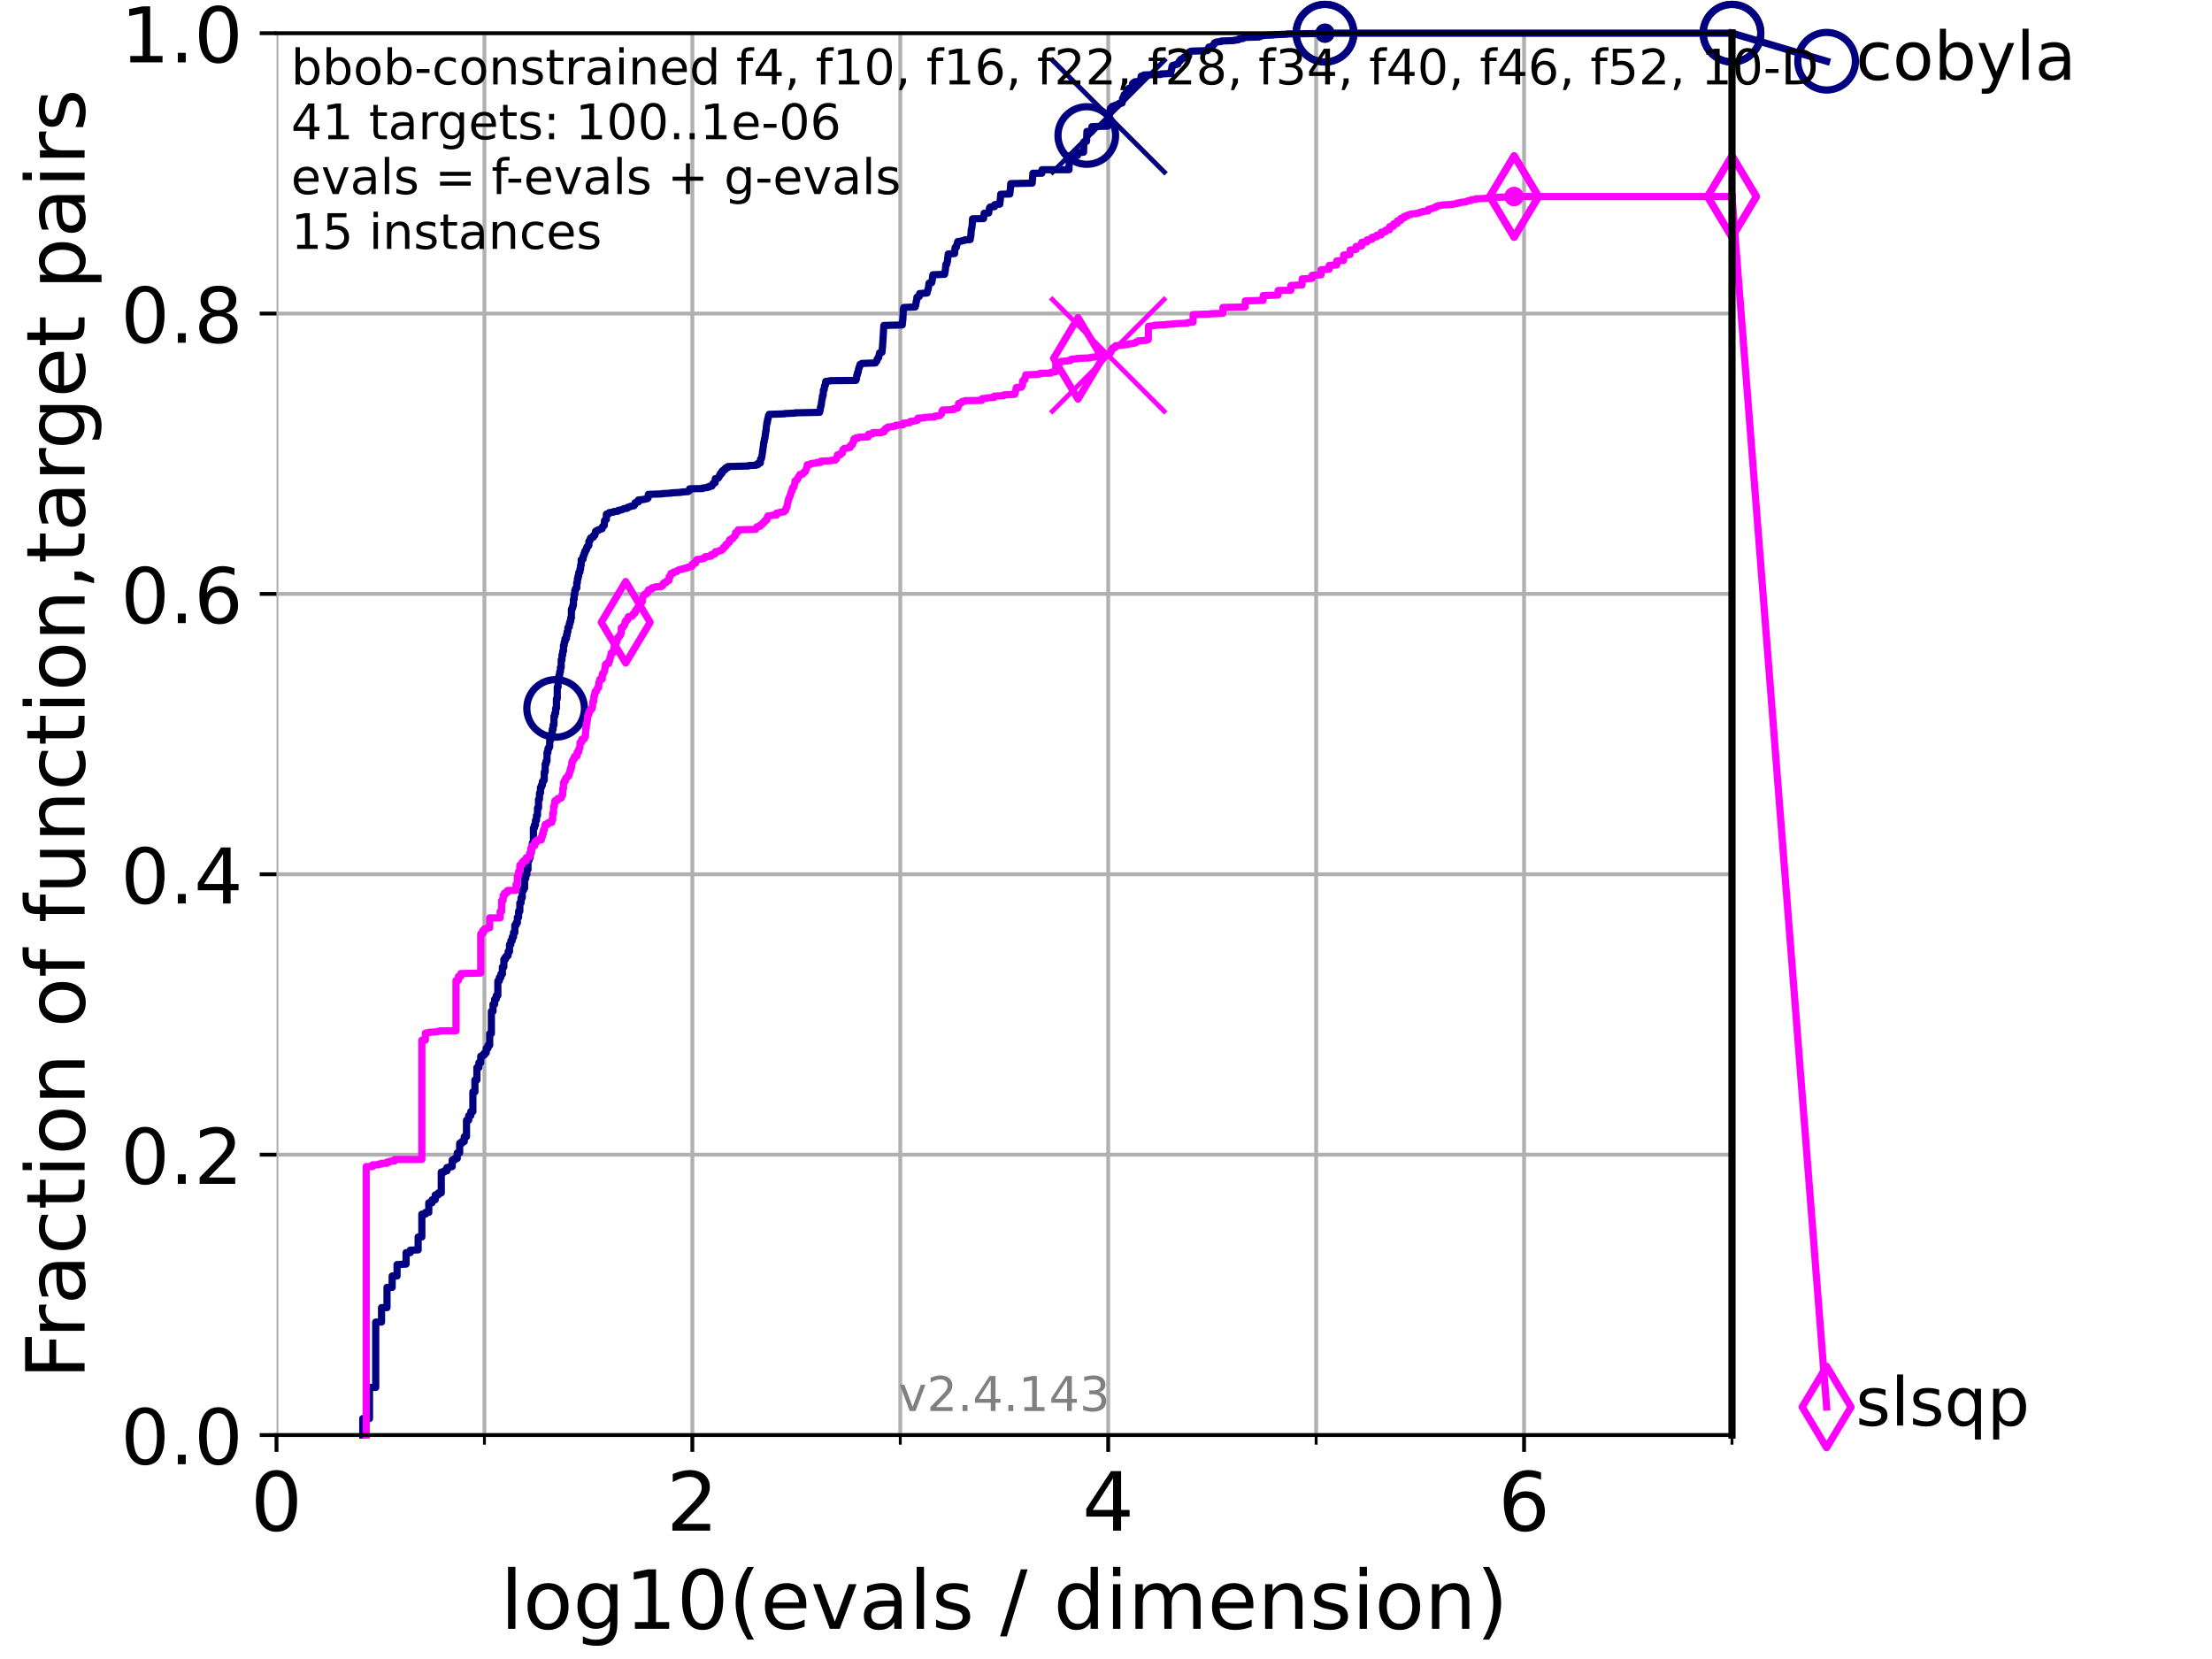 <?xml version="1.0" encoding="utf-8" standalone="no"?>
<!DOCTYPE svg PUBLIC "-//W3C//DTD SVG 1.1//EN"
  "http://www.w3.org/Graphics/SVG/1.1/DTD/svg11.dtd">
<!-- Created with matplotlib (https://matplotlib.org/) -->
<svg height="345.6pt" version="1.1" viewBox="0 0 460.8 345.6" width="460.8pt" xmlns="http://www.w3.org/2000/svg" xmlns:xlink="http://www.w3.org/1999/xlink">
 <defs>
  <style type="text/css">*{stroke-linecap:butt;stroke-linejoin:round;}</style>
 </defs>
 <g id="figure_1">
  <g id="patch_1">
   <path d="M 0 345.6 
L 460.8 345.6 
L 460.8 0 
L 0 0 
z
" style="fill:#ffffff;"/>
  </g>
  <g id="axes_1">
   <g id="patch_2">
    <path d="M 57.6 298.944 
L 360.806 298.944 
L 360.806 6.912 
L 57.6 6.912 
z
" style="fill:#ffffff;"/>
   </g>
   <g id="matplotlib.axis_1">
    <g id="xtick_1">
     <g id="line2d_1">
      <path clip-path="url(#pbe7590e7d6)" d="M 57.6 298.944 
L 57.6 6.912 
" style="fill:none;stroke:#b0b0b0;stroke-linecap:square;stroke-width:0.8;"/>
     </g>
     <g id="line2d_2">
      <defs>
       <path d="M 0 0 
L 0 3.5 
" id="m0a3f28e3cd" style="stroke:#000000;stroke-width:0.8;"/>
      </defs>
      <g>
       <use style="stroke:#000000;stroke-width:0.8;" x="57.6" xlink:href="#m0a3f28e3cd" y="298.944"/>
      </g>
     </g>
     <g id="text_1">
      <!-- 0 -->
      <g transform="translate(52.192 318.861)scale(0.17 -0.17)">
       <defs>
        <path d="M 31.781 66.406 
Q 24.172 66.406 20.328 58.906 
Q 16.5 51.422 16.5 36.375 
Q 16.5 21.391 20.328 13.891 
Q 24.172 6.391 31.781 6.391 
Q 39.453 6.391 43.281 13.891 
Q 47.125 21.391 47.125 36.375 
Q 47.125 51.422 43.281 58.906 
Q 39.453 66.406 31.781 66.406 
z
M 31.781 74.219 
Q 44.047 74.219 50.516 64.516 
Q 56.984 54.828 56.984 36.375 
Q 56.984 17.969 50.516 8.266 
Q 44.047 -1.422 31.781 -1.422 
Q 19.531 -1.422 13.062 8.266 
Q 6.594 17.969 6.594 36.375 
Q 6.594 54.828 13.062 64.516 
Q 19.531 74.219 31.781 74.219 
z
" id="DejaVuSans-48"/>
       </defs>
       <use xlink:href="#DejaVuSans-48"/>
      </g>
     </g>
    </g>
    <g id="xtick_2">
     <g id="line2d_3">
      <path clip-path="url(#pbe7590e7d6)" d="M 144.23 298.944 
L 144.23 6.912 
" style="fill:none;stroke:#b0b0b0;stroke-linecap:square;stroke-width:0.8;"/>
     </g>
     <g id="line2d_4">
      <g>
       <use style="stroke:#000000;stroke-width:0.8;" x="144.23" xlink:href="#m0a3f28e3cd" y="298.944"/>
      </g>
     </g>
     <g id="text_2">
      <!-- 2 -->
      <g transform="translate(138.822 318.861)scale(0.17 -0.17)">
       <defs>
        <path d="M 19.188 8.297 
L 53.609 8.297 
L 53.609 0 
L 7.328 0 
L 7.328 8.297 
Q 12.938 14.109 22.625 23.891 
Q 32.328 33.688 34.812 36.531 
Q 39.547 41.844 41.422 45.531 
Q 43.312 49.219 43.312 52.781 
Q 43.312 58.594 39.234 62.25 
Q 35.156 65.922 28.609 65.922 
Q 23.969 65.922 18.812 64.312 
Q 13.672 62.703 7.812 59.422 
L 7.812 69.391 
Q 13.766 71.781 18.938 73 
Q 24.125 74.219 28.422 74.219 
Q 39.75 74.219 46.484 68.547 
Q 53.219 62.891 53.219 53.422 
Q 53.219 48.922 51.531 44.891 
Q 49.859 40.875 45.406 35.406 
Q 44.188 33.984 37.641 27.219 
Q 31.109 20.453 19.188 8.297 
z
" id="DejaVuSans-50"/>
       </defs>
       <use xlink:href="#DejaVuSans-50"/>
      </g>
     </g>
    </g>
    <g id="xtick_3">
     <g id="line2d_5">
      <path clip-path="url(#pbe7590e7d6)" d="M 230.861 298.944 
L 230.861 6.912 
" style="fill:none;stroke:#b0b0b0;stroke-linecap:square;stroke-width:0.8;"/>
     </g>
     <g id="line2d_6">
      <g>
       <use style="stroke:#000000;stroke-width:0.8;" x="230.861" xlink:href="#m0a3f28e3cd" y="298.944"/>
      </g>
     </g>
     <g id="text_3">
      <!-- 4 -->
      <g transform="translate(225.453 318.861)scale(0.17 -0.17)">
       <defs>
        <path d="M 37.797 64.312 
L 12.891 25.391 
L 37.797 25.391 
z
M 35.203 72.906 
L 47.609 72.906 
L 47.609 25.391 
L 58.016 25.391 
L 58.016 17.188 
L 47.609 17.188 
L 47.609 0 
L 37.797 0 
L 37.797 17.188 
L 4.891 17.188 
L 4.891 26.703 
z
" id="DejaVuSans-52"/>
       </defs>
       <use xlink:href="#DejaVuSans-52"/>
      </g>
     </g>
    </g>
    <g id="xtick_4">
     <g id="line2d_7">
      <path clip-path="url(#pbe7590e7d6)" d="M 317.491 298.944 
L 317.491 6.912 
" style="fill:none;stroke:#b0b0b0;stroke-linecap:square;stroke-width:0.8;"/>
     </g>
     <g id="line2d_8">
      <g>
       <use style="stroke:#000000;stroke-width:0.8;" x="317.491" xlink:href="#m0a3f28e3cd" y="298.944"/>
      </g>
     </g>
     <g id="text_4">
      <!-- 6 -->
      <g transform="translate(312.083 318.861)scale(0.17 -0.17)">
       <defs>
        <path d="M 33.016 40.375 
Q 26.375 40.375 22.484 35.828 
Q 18.609 31.297 18.609 23.391 
Q 18.609 15.531 22.484 10.953 
Q 26.375 6.391 33.016 6.391 
Q 39.656 6.391 43.531 10.953 
Q 47.406 15.531 47.406 23.391 
Q 47.406 31.297 43.531 35.828 
Q 39.656 40.375 33.016 40.375 
z
M 52.594 71.297 
L 52.594 62.312 
Q 48.875 64.062 45.094 64.984 
Q 41.312 65.922 37.594 65.922 
Q 27.828 65.922 22.672 59.328 
Q 17.531 52.734 16.797 39.406 
Q 19.672 43.656 24.016 45.922 
Q 28.375 48.188 33.594 48.188 
Q 44.578 48.188 50.953 41.516 
Q 57.328 34.859 57.328 23.391 
Q 57.328 12.156 50.688 5.359 
Q 44.047 -1.422 33.016 -1.422 
Q 20.359 -1.422 13.672 8.266 
Q 6.984 17.969 6.984 36.375 
Q 6.984 53.656 15.188 63.938 
Q 23.391 74.219 37.203 74.219 
Q 40.922 74.219 44.703 73.484 
Q 48.484 72.75 52.594 71.297 
z
" id="DejaVuSans-54"/>
       </defs>
       <use xlink:href="#DejaVuSans-54"/>
      </g>
     </g>
    </g>
    <g id="xtick_5">
     <g id="line2d_9">
      <path clip-path="url(#pbe7590e7d6)" d="M 100.915 298.944 
L 100.915 6.912 
" style="fill:none;stroke:#b0b0b0;stroke-linecap:square;stroke-width:0.8;"/>
     </g>
     <g id="line2d_10">
      <defs>
       <path d="M 0 0 
L 0 2 
" id="m53eb50c8a2" style="stroke:#000000;stroke-width:0.6;"/>
      </defs>
      <g>
       <use style="stroke:#000000;stroke-width:0.6;" x="100.915" xlink:href="#m53eb50c8a2" y="298.944"/>
      </g>
     </g>
    </g>
    <g id="xtick_6">
     <g id="line2d_11">
      <path clip-path="url(#pbe7590e7d6)" d="M 187.546 298.944 
L 187.546 6.912 
" style="fill:none;stroke:#b0b0b0;stroke-linecap:square;stroke-width:0.8;"/>
     </g>
     <g id="line2d_12">
      <g>
       <use style="stroke:#000000;stroke-width:0.6;" x="187.546" xlink:href="#m53eb50c8a2" y="298.944"/>
      </g>
     </g>
    </g>
    <g id="xtick_7">
     <g id="line2d_13">
      <path clip-path="url(#pbe7590e7d6)" d="M 274.176 298.944 
L 274.176 6.912 
" style="fill:none;stroke:#b0b0b0;stroke-linecap:square;stroke-width:0.8;"/>
     </g>
     <g id="line2d_14">
      <g>
       <use style="stroke:#000000;stroke-width:0.6;" x="274.176" xlink:href="#m53eb50c8a2" y="298.944"/>
      </g>
     </g>
    </g>
    <g id="xtick_8">
     <g id="line2d_15">
      <path clip-path="url(#pbe7590e7d6)" d="M 360.806 298.944 
L 360.806 6.912 
" style="fill:none;stroke:#b0b0b0;stroke-linecap:square;stroke-width:0.8;"/>
     </g>
     <g id="line2d_16">
      <g>
       <use style="stroke:#000000;stroke-width:0.6;" x="360.806" xlink:href="#m53eb50c8a2" y="298.944"/>
      </g>
     </g>
    </g>
    <g id="text_5">
     <!-- log10(evals / dimension) -->
     <g transform="translate(104.239 339.314)scale(0.17 -0.17)">
      <defs>
       <path d="M 9.422 75.984 
L 18.406 75.984 
L 18.406 0 
L 9.422 0 
z
" id="DejaVuSans-108"/>
       <path d="M 30.609 48.391 
Q 23.391 48.391 19.188 42.75 
Q 14.984 37.109 14.984 27.297 
Q 14.984 17.484 19.156 11.844 
Q 23.344 6.203 30.609 6.203 
Q 37.797 6.203 41.984 11.859 
Q 46.188 17.531 46.188 27.297 
Q 46.188 37.016 41.984 42.703 
Q 37.797 48.391 30.609 48.391 
z
M 30.609 56 
Q 42.328 56 49.016 48.375 
Q 55.719 40.766 55.719 27.297 
Q 55.719 13.875 49.016 6.219 
Q 42.328 -1.422 30.609 -1.422 
Q 18.844 -1.422 12.172 6.219 
Q 5.516 13.875 5.516 27.297 
Q 5.516 40.766 12.172 48.375 
Q 18.844 56 30.609 56 
z
" id="DejaVuSans-111"/>
       <path d="M 45.406 27.984 
Q 45.406 37.75 41.375 43.109 
Q 37.359 48.484 30.078 48.484 
Q 22.859 48.484 18.828 43.109 
Q 14.797 37.75 14.797 27.984 
Q 14.797 18.266 18.828 12.891 
Q 22.859 7.516 30.078 7.516 
Q 37.359 7.516 41.375 12.891 
Q 45.406 18.266 45.406 27.984 
z
M 54.391 6.781 
Q 54.391 -7.172 48.188 -13.984 
Q 42 -20.797 29.203 -20.797 
Q 24.469 -20.797 20.266 -20.094 
Q 16.062 -19.391 12.109 -17.922 
L 12.109 -9.188 
Q 16.062 -11.328 19.922 -12.344 
Q 23.781 -13.375 27.781 -13.375 
Q 36.625 -13.375 41.016 -8.766 
Q 45.406 -4.156 45.406 5.172 
L 45.406 9.625 
Q 42.625 4.781 38.281 2.391 
Q 33.938 0 27.875 0 
Q 17.828 0 11.672 7.656 
Q 5.516 15.328 5.516 27.984 
Q 5.516 40.672 11.672 48.328 
Q 17.828 56 27.875 56 
Q 33.938 56 38.281 53.609 
Q 42.625 51.219 45.406 46.391 
L 45.406 54.688 
L 54.391 54.688 
z
" id="DejaVuSans-103"/>
       <path d="M 12.406 8.297 
L 28.516 8.297 
L 28.516 63.922 
L 10.984 60.406 
L 10.984 69.391 
L 28.422 72.906 
L 38.281 72.906 
L 38.281 8.297 
L 54.391 8.297 
L 54.391 0 
L 12.406 0 
z
" id="DejaVuSans-49"/>
       <path d="M 31 75.875 
Q 24.469 64.656 21.281 53.656 
Q 18.109 42.672 18.109 31.391 
Q 18.109 20.125 21.312 9.062 
Q 24.516 -2 31 -13.188 
L 23.188 -13.188 
Q 15.875 -1.703 12.234 9.375 
Q 8.594 20.453 8.594 31.391 
Q 8.594 42.281 12.203 53.312 
Q 15.828 64.359 23.188 75.875 
z
" id="DejaVuSans-40"/>
       <path d="M 56.203 29.594 
L 56.203 25.203 
L 14.891 25.203 
Q 15.484 15.922 20.484 11.062 
Q 25.484 6.203 34.422 6.203 
Q 39.594 6.203 44.453 7.469 
Q 49.312 8.734 54.109 11.281 
L 54.109 2.781 
Q 49.266 0.734 44.188 -0.344 
Q 39.109 -1.422 33.891 -1.422 
Q 20.797 -1.422 13.156 6.188 
Q 5.516 13.812 5.516 26.812 
Q 5.516 40.234 12.766 48.109 
Q 20.016 56 32.328 56 
Q 43.359 56 49.781 48.891 
Q 56.203 41.797 56.203 29.594 
z
M 47.219 32.234 
Q 47.125 39.594 43.094 43.984 
Q 39.062 48.391 32.422 48.391 
Q 24.906 48.391 20.391 44.141 
Q 15.875 39.891 15.188 32.172 
z
" id="DejaVuSans-101"/>
       <path d="M 2.984 54.688 
L 12.5 54.688 
L 29.594 8.797 
L 46.688 54.688 
L 56.203 54.688 
L 35.688 0 
L 23.484 0 
z
" id="DejaVuSans-118"/>
       <path d="M 34.281 27.484 
Q 23.391 27.484 19.188 25 
Q 14.984 22.516 14.984 16.5 
Q 14.984 11.719 18.141 8.906 
Q 21.297 6.109 26.703 6.109 
Q 34.188 6.109 38.703 11.406 
Q 43.219 16.703 43.219 25.484 
L 43.219 27.484 
z
M 52.203 31.203 
L 52.203 0 
L 43.219 0 
L 43.219 8.297 
Q 40.141 3.328 35.547 0.953 
Q 30.953 -1.422 24.312 -1.422 
Q 15.922 -1.422 10.953 3.297 
Q 6 8.016 6 15.922 
Q 6 25.141 12.172 29.828 
Q 18.359 34.516 30.609 34.516 
L 43.219 34.516 
L 43.219 35.406 
Q 43.219 41.609 39.141 45 
Q 35.062 48.391 27.688 48.391 
Q 23 48.391 18.547 47.266 
Q 14.109 46.141 10.016 43.891 
L 10.016 52.203 
Q 14.938 54.109 19.578 55.047 
Q 24.219 56 28.609 56 
Q 40.484 56 46.344 49.844 
Q 52.203 43.703 52.203 31.203 
z
" id="DejaVuSans-97"/>
       <path d="M 44.281 53.078 
L 44.281 44.578 
Q 40.484 46.531 36.375 47.5 
Q 32.281 48.484 27.875 48.484 
Q 21.188 48.484 17.844 46.438 
Q 14.5 44.391 14.5 40.281 
Q 14.5 37.156 16.891 35.375 
Q 19.281 33.594 26.516 31.984 
L 29.594 31.297 
Q 39.156 29.25 43.188 25.516 
Q 47.219 21.781 47.219 15.094 
Q 47.219 7.469 41.188 3.016 
Q 35.156 -1.422 24.609 -1.422 
Q 20.219 -1.422 15.453 -0.562 
Q 10.688 0.297 5.422 2 
L 5.422 11.281 
Q 10.406 8.688 15.234 7.391 
Q 20.062 6.109 24.812 6.109 
Q 31.156 6.109 34.562 8.281 
Q 37.984 10.453 37.984 14.406 
Q 37.984 18.062 35.516 20.016 
Q 33.062 21.969 24.703 23.781 
L 21.578 24.516 
Q 13.234 26.266 9.516 29.906 
Q 5.812 33.547 5.812 39.891 
Q 5.812 47.609 11.281 51.797 
Q 16.75 56 26.812 56 
Q 31.781 56 36.172 55.266 
Q 40.578 54.547 44.281 53.078 
z
" id="DejaVuSans-115"/>
       <path id="DejaVuSans-32"/>
       <path d="M 25.391 72.906 
L 33.688 72.906 
L 8.297 -9.281 
L 0 -9.281 
z
" id="DejaVuSans-47"/>
       <path d="M 45.406 46.391 
L 45.406 75.984 
L 54.391 75.984 
L 54.391 0 
L 45.406 0 
L 45.406 8.203 
Q 42.578 3.328 38.25 0.953 
Q 33.938 -1.422 27.875 -1.422 
Q 17.969 -1.422 11.734 6.484 
Q 5.516 14.406 5.516 27.297 
Q 5.516 40.188 11.734 48.094 
Q 17.969 56 27.875 56 
Q 33.938 56 38.25 53.625 
Q 42.578 51.266 45.406 46.391 
z
M 14.797 27.297 
Q 14.797 17.391 18.875 11.75 
Q 22.953 6.109 30.078 6.109 
Q 37.203 6.109 41.297 11.75 
Q 45.406 17.391 45.406 27.297 
Q 45.406 37.203 41.297 42.844 
Q 37.203 48.484 30.078 48.484 
Q 22.953 48.484 18.875 42.844 
Q 14.797 37.203 14.797 27.297 
z
" id="DejaVuSans-100"/>
       <path d="M 9.422 54.688 
L 18.406 54.688 
L 18.406 0 
L 9.422 0 
z
M 9.422 75.984 
L 18.406 75.984 
L 18.406 64.594 
L 9.422 64.594 
z
" id="DejaVuSans-105"/>
       <path d="M 52 44.188 
Q 55.375 50.25 60.062 53.125 
Q 64.75 56 71.094 56 
Q 79.641 56 84.281 50.016 
Q 88.922 44.047 88.922 33.016 
L 88.922 0 
L 79.891 0 
L 79.891 32.719 
Q 79.891 40.578 77.094 44.375 
Q 74.312 48.188 68.609 48.188 
Q 61.625 48.188 57.562 43.547 
Q 53.516 38.922 53.516 30.906 
L 53.516 0 
L 44.484 0 
L 44.484 32.719 
Q 44.484 40.625 41.703 44.406 
Q 38.922 48.188 33.109 48.188 
Q 26.219 48.188 22.156 43.531 
Q 18.109 38.875 18.109 30.906 
L 18.109 0 
L 9.078 0 
L 9.078 54.688 
L 18.109 54.688 
L 18.109 46.188 
Q 21.188 51.219 25.484 53.609 
Q 29.781 56 35.688 56 
Q 41.656 56 45.828 52.969 
Q 50 49.953 52 44.188 
z
" id="DejaVuSans-109"/>
       <path d="M 54.891 33.016 
L 54.891 0 
L 45.906 0 
L 45.906 32.719 
Q 45.906 40.484 42.875 44.328 
Q 39.844 48.188 33.797 48.188 
Q 26.516 48.188 22.312 43.547 
Q 18.109 38.922 18.109 30.906 
L 18.109 0 
L 9.078 0 
L 9.078 54.688 
L 18.109 54.688 
L 18.109 46.188 
Q 21.344 51.125 25.703 53.562 
Q 30.078 56 35.797 56 
Q 45.219 56 50.047 50.172 
Q 54.891 44.344 54.891 33.016 
z
" id="DejaVuSans-110"/>
       <path d="M 8.016 75.875 
L 15.828 75.875 
Q 23.141 64.359 26.781 53.312 
Q 30.422 42.281 30.422 31.391 
Q 30.422 20.453 26.781 9.375 
Q 23.141 -1.703 15.828 -13.188 
L 8.016 -13.188 
Q 14.5 -2 17.703 9.062 
Q 20.906 20.125 20.906 31.391 
Q 20.906 42.672 17.703 53.656 
Q 14.5 64.656 8.016 75.875 
z
" id="DejaVuSans-41"/>
      </defs>
      <use xlink:href="#DejaVuSans-108"/>
      <use x="27.783" xlink:href="#DejaVuSans-111"/>
      <use x="88.965" xlink:href="#DejaVuSans-103"/>
      <use x="152.441" xlink:href="#DejaVuSans-49"/>
      <use x="216.064" xlink:href="#DejaVuSans-48"/>
      <use x="279.688" xlink:href="#DejaVuSans-40"/>
      <use x="318.701" xlink:href="#DejaVuSans-101"/>
      <use x="380.225" xlink:href="#DejaVuSans-118"/>
      <use x="439.404" xlink:href="#DejaVuSans-97"/>
      <use x="500.684" xlink:href="#DejaVuSans-108"/>
      <use x="528.467" xlink:href="#DejaVuSans-115"/>
      <use x="580.566" xlink:href="#DejaVuSans-32"/>
      <use x="612.354" xlink:href="#DejaVuSans-47"/>
      <use x="646.045" xlink:href="#DejaVuSans-32"/>
      <use x="677.832" xlink:href="#DejaVuSans-100"/>
      <use x="741.309" xlink:href="#DejaVuSans-105"/>
      <use x="769.092" xlink:href="#DejaVuSans-109"/>
      <use x="866.504" xlink:href="#DejaVuSans-101"/>
      <use x="928.027" xlink:href="#DejaVuSans-110"/>
      <use x="991.406" xlink:href="#DejaVuSans-115"/>
      <use x="1043.506" xlink:href="#DejaVuSans-105"/>
      <use x="1071.289" xlink:href="#DejaVuSans-111"/>
      <use x="1132.471" xlink:href="#DejaVuSans-110"/>
      <use x="1195.85" xlink:href="#DejaVuSans-41"/>
     </g>
    </g>
   </g>
   <g id="matplotlib.axis_2">
    <g id="ytick_1">
     <g id="line2d_17">
      <path clip-path="url(#pbe7590e7d6)" d="M 57.6 298.944 
L 360.806 298.944 
" style="fill:none;stroke:#b0b0b0;stroke-linecap:square;stroke-width:0.8;"/>
     </g>
     <g id="line2d_18">
      <defs>
       <path d="M 0 0 
L -3.5 0 
" id="m025ee731ad" style="stroke:#000000;stroke-width:0.8;"/>
      </defs>
      <g>
       <use style="stroke:#000000;stroke-width:0.8;" x="57.6" xlink:href="#m025ee731ad" y="298.944"/>
      </g>
     </g>
     <g id="text_6">
      <!-- 0.0 -->
      <g transform="translate(25.155 305.023)scale(0.16 -0.16)">
       <defs>
        <path d="M 10.688 12.406 
L 21 12.406 
L 21 0 
L 10.688 0 
z
" id="DejaVuSans-46"/>
       </defs>
       <use xlink:href="#DejaVuSans-48"/>
       <use x="63.623" xlink:href="#DejaVuSans-46"/>
       <use x="95.41" xlink:href="#DejaVuSans-48"/>
      </g>
     </g>
    </g>
    <g id="ytick_2">
     <g id="line2d_19">
      <path clip-path="url(#pbe7590e7d6)" d="M 57.6 240.538 
L 360.806 240.538 
" style="fill:none;stroke:#b0b0b0;stroke-linecap:square;stroke-width:0.8;"/>
     </g>
     <g id="line2d_20">
      <g>
       <use style="stroke:#000000;stroke-width:0.8;" x="57.6" xlink:href="#m025ee731ad" y="240.538"/>
      </g>
     </g>
     <g id="text_7">
      <!-- 0.2 -->
      <g transform="translate(25.155 246.616)scale(0.16 -0.16)">
       <use xlink:href="#DejaVuSans-48"/>
       <use x="63.623" xlink:href="#DejaVuSans-46"/>
       <use x="95.41" xlink:href="#DejaVuSans-50"/>
      </g>
     </g>
    </g>
    <g id="ytick_3">
     <g id="line2d_21">
      <path clip-path="url(#pbe7590e7d6)" d="M 57.6 182.131 
L 360.806 182.131 
" style="fill:none;stroke:#b0b0b0;stroke-linecap:square;stroke-width:0.8;"/>
     </g>
     <g id="line2d_22">
      <g>
       <use style="stroke:#000000;stroke-width:0.8;" x="57.6" xlink:href="#m025ee731ad" y="182.131"/>
      </g>
     </g>
     <g id="text_8">
      <!-- 0.4 -->
      <g transform="translate(25.155 188.21)scale(0.16 -0.16)">
       <use xlink:href="#DejaVuSans-48"/>
       <use x="63.623" xlink:href="#DejaVuSans-46"/>
       <use x="95.41" xlink:href="#DejaVuSans-52"/>
      </g>
     </g>
    </g>
    <g id="ytick_4">
     <g id="line2d_23">
      <path clip-path="url(#pbe7590e7d6)" d="M 57.6 123.725 
L 360.806 123.725 
" style="fill:none;stroke:#b0b0b0;stroke-linecap:square;stroke-width:0.8;"/>
     </g>
     <g id="line2d_24">
      <g>
       <use style="stroke:#000000;stroke-width:0.8;" x="57.6" xlink:href="#m025ee731ad" y="123.725"/>
      </g>
     </g>
     <g id="text_9">
      <!-- 0.6 -->
      <g transform="translate(25.155 129.804)scale(0.16 -0.16)">
       <use xlink:href="#DejaVuSans-48"/>
       <use x="63.623" xlink:href="#DejaVuSans-46"/>
       <use x="95.41" xlink:href="#DejaVuSans-54"/>
      </g>
     </g>
    </g>
    <g id="ytick_5">
     <g id="line2d_25">
      <path clip-path="url(#pbe7590e7d6)" d="M 57.6 65.318 
L 360.806 65.318 
" style="fill:none;stroke:#b0b0b0;stroke-linecap:square;stroke-width:0.8;"/>
     </g>
     <g id="line2d_26">
      <g>
       <use style="stroke:#000000;stroke-width:0.8;" x="57.6" xlink:href="#m025ee731ad" y="65.318"/>
      </g>
     </g>
     <g id="text_10">
      <!-- 0.8 -->
      <g transform="translate(25.155 71.397)scale(0.16 -0.16)">
       <defs>
        <path d="M 31.781 34.625 
Q 24.75 34.625 20.719 30.859 
Q 16.703 27.094 16.703 20.516 
Q 16.703 13.922 20.719 10.156 
Q 24.75 6.391 31.781 6.391 
Q 38.812 6.391 42.859 10.172 
Q 46.922 13.969 46.922 20.516 
Q 46.922 27.094 42.891 30.859 
Q 38.875 34.625 31.781 34.625 
z
M 21.922 38.812 
Q 15.578 40.375 12.031 44.719 
Q 8.5 49.078 8.5 55.328 
Q 8.5 64.062 14.719 69.141 
Q 20.953 74.219 31.781 74.219 
Q 42.672 74.219 48.875 69.141 
Q 55.078 64.062 55.078 55.328 
Q 55.078 49.078 51.531 44.719 
Q 48 40.375 41.703 38.812 
Q 48.828 37.156 52.797 32.312 
Q 56.781 27.484 56.781 20.516 
Q 56.781 9.906 50.312 4.234 
Q 43.844 -1.422 31.781 -1.422 
Q 19.734 -1.422 13.25 4.234 
Q 6.781 9.906 6.781 20.516 
Q 6.781 27.484 10.781 32.312 
Q 14.797 37.156 21.922 38.812 
z
M 18.312 54.391 
Q 18.312 48.734 21.844 45.562 
Q 25.391 42.391 31.781 42.391 
Q 38.141 42.391 41.719 45.562 
Q 45.312 48.734 45.312 54.391 
Q 45.312 60.062 41.719 63.234 
Q 38.141 66.406 31.781 66.406 
Q 25.391 66.406 21.844 63.234 
Q 18.312 60.062 18.312 54.391 
z
" id="DejaVuSans-56"/>
       </defs>
       <use xlink:href="#DejaVuSans-48"/>
       <use x="63.623" xlink:href="#DejaVuSans-46"/>
       <use x="95.41" xlink:href="#DejaVuSans-56"/>
      </g>
     </g>
    </g>
    <g id="ytick_6">
     <g id="line2d_27">
      <path clip-path="url(#pbe7590e7d6)" d="M 57.6 6.912 
L 360.806 6.912 
" style="fill:none;stroke:#b0b0b0;stroke-linecap:square;stroke-width:0.8;"/>
     </g>
     <g id="line2d_28">
      <g>
       <use style="stroke:#000000;stroke-width:0.8;" x="57.6" xlink:href="#m025ee731ad" y="6.912"/>
      </g>
     </g>
     <g id="text_11">
      <!-- 1.0 -->
      <g transform="translate(25.155 12.991)scale(0.16 -0.16)">
       <use xlink:href="#DejaVuSans-49"/>
       <use x="63.623" xlink:href="#DejaVuSans-46"/>
       <use x="95.41" xlink:href="#DejaVuSans-48"/>
      </g>
     </g>
    </g>
    <g id="text_12">
     <!-- Fraction of function,target pairs -->
     <g transform="translate(17.62 287.313)rotate(-90)scale(0.17 -0.17)">
      <defs>
       <path d="M 9.812 72.906 
L 51.703 72.906 
L 51.703 64.594 
L 19.672 64.594 
L 19.672 43.109 
L 48.578 43.109 
L 48.578 34.812 
L 19.672 34.812 
L 19.672 0 
L 9.812 0 
z
" id="DejaVuSans-70"/>
       <path d="M 41.109 46.297 
Q 39.594 47.172 37.812 47.578 
Q 36.031 48 33.891 48 
Q 26.266 48 22.188 43.047 
Q 18.109 38.094 18.109 28.812 
L 18.109 0 
L 9.078 0 
L 9.078 54.688 
L 18.109 54.688 
L 18.109 46.188 
Q 20.953 51.172 25.484 53.578 
Q 30.031 56 36.531 56 
Q 37.453 56 38.578 55.875 
Q 39.703 55.766 41.062 55.516 
z
" id="DejaVuSans-114"/>
       <path d="M 48.781 52.594 
L 48.781 44.188 
Q 44.969 46.297 41.141 47.344 
Q 37.312 48.391 33.406 48.391 
Q 24.656 48.391 19.812 42.844 
Q 14.984 37.312 14.984 27.297 
Q 14.984 17.281 19.812 11.734 
Q 24.656 6.203 33.406 6.203 
Q 37.312 6.203 41.141 7.25 
Q 44.969 8.297 48.781 10.406 
L 48.781 2.094 
Q 45.016 0.344 40.984 -0.531 
Q 36.969 -1.422 32.422 -1.422 
Q 20.062 -1.422 12.781 6.344 
Q 5.516 14.109 5.516 27.297 
Q 5.516 40.672 12.859 48.328 
Q 20.219 56 33.016 56 
Q 37.156 56 41.109 55.141 
Q 45.062 54.297 48.781 52.594 
z
" id="DejaVuSans-99"/>
       <path d="M 18.312 70.219 
L 18.312 54.688 
L 36.812 54.688 
L 36.812 47.703 
L 18.312 47.703 
L 18.312 18.016 
Q 18.312 11.328 20.141 9.422 
Q 21.969 7.516 27.594 7.516 
L 36.812 7.516 
L 36.812 0 
L 27.594 0 
Q 17.188 0 13.234 3.875 
Q 9.281 7.766 9.281 18.016 
L 9.281 47.703 
L 2.688 47.703 
L 2.688 54.688 
L 9.281 54.688 
L 9.281 70.219 
z
" id="DejaVuSans-116"/>
       <path d="M 37.109 75.984 
L 37.109 68.5 
L 28.516 68.5 
Q 23.688 68.5 21.797 66.547 
Q 19.922 64.594 19.922 59.516 
L 19.922 54.688 
L 34.719 54.688 
L 34.719 47.703 
L 19.922 47.703 
L 19.922 0 
L 10.891 0 
L 10.891 47.703 
L 2.297 47.703 
L 2.297 54.688 
L 10.891 54.688 
L 10.891 58.5 
Q 10.891 67.625 15.141 71.797 
Q 19.391 75.984 28.609 75.984 
z
" id="DejaVuSans-102"/>
       <path d="M 8.5 21.578 
L 8.5 54.688 
L 17.484 54.688 
L 17.484 21.922 
Q 17.484 14.156 20.5 10.266 
Q 23.531 6.391 29.594 6.391 
Q 36.859 6.391 41.078 11.031 
Q 45.312 15.672 45.312 23.688 
L 45.312 54.688 
L 54.297 54.688 
L 54.297 0 
L 45.312 0 
L 45.312 8.406 
Q 42.047 3.422 37.719 1 
Q 33.406 -1.422 27.688 -1.422 
Q 18.266 -1.422 13.375 4.438 
Q 8.5 10.297 8.5 21.578 
z
M 31.109 56 
z
" id="DejaVuSans-117"/>
       <path d="M 11.719 12.406 
L 22.016 12.406 
L 22.016 4 
L 14.016 -11.625 
L 7.719 -11.625 
L 11.719 4 
z
" id="DejaVuSans-44"/>
       <path d="M 18.109 8.203 
L 18.109 -20.797 
L 9.078 -20.797 
L 9.078 54.688 
L 18.109 54.688 
L 18.109 46.391 
Q 20.953 51.266 25.266 53.625 
Q 29.594 56 35.594 56 
Q 45.562 56 51.781 48.094 
Q 58.016 40.188 58.016 27.297 
Q 58.016 14.406 51.781 6.484 
Q 45.562 -1.422 35.594 -1.422 
Q 29.594 -1.422 25.266 0.953 
Q 20.953 3.328 18.109 8.203 
z
M 48.688 27.297 
Q 48.688 37.203 44.609 42.844 
Q 40.531 48.484 33.406 48.484 
Q 26.266 48.484 22.188 42.844 
Q 18.109 37.203 18.109 27.297 
Q 18.109 17.391 22.188 11.75 
Q 26.266 6.109 33.406 6.109 
Q 40.531 6.109 44.609 11.75 
Q 48.688 17.391 48.688 27.297 
z
" id="DejaVuSans-112"/>
      </defs>
      <use xlink:href="#DejaVuSans-70"/>
      <use x="50.27" xlink:href="#DejaVuSans-114"/>
      <use x="91.383" xlink:href="#DejaVuSans-97"/>
      <use x="152.662" xlink:href="#DejaVuSans-99"/>
      <use x="207.643" xlink:href="#DejaVuSans-116"/>
      <use x="246.852" xlink:href="#DejaVuSans-105"/>
      <use x="274.635" xlink:href="#DejaVuSans-111"/>
      <use x="335.816" xlink:href="#DejaVuSans-110"/>
      <use x="399.195" xlink:href="#DejaVuSans-32"/>
      <use x="430.982" xlink:href="#DejaVuSans-111"/>
      <use x="492.164" xlink:href="#DejaVuSans-102"/>
      <use x="527.369" xlink:href="#DejaVuSans-32"/>
      <use x="559.156" xlink:href="#DejaVuSans-102"/>
      <use x="594.361" xlink:href="#DejaVuSans-117"/>
      <use x="657.74" xlink:href="#DejaVuSans-110"/>
      <use x="721.119" xlink:href="#DejaVuSans-99"/>
      <use x="776.1" xlink:href="#DejaVuSans-116"/>
      <use x="815.309" xlink:href="#DejaVuSans-105"/>
      <use x="843.092" xlink:href="#DejaVuSans-111"/>
      <use x="904.273" xlink:href="#DejaVuSans-110"/>
      <use x="967.652" xlink:href="#DejaVuSans-44"/>
      <use x="999.439" xlink:href="#DejaVuSans-116"/>
      <use x="1038.648" xlink:href="#DejaVuSans-97"/>
      <use x="1099.928" xlink:href="#DejaVuSans-114"/>
      <use x="1139.291" xlink:href="#DejaVuSans-103"/>
      <use x="1202.768" xlink:href="#DejaVuSans-101"/>
      <use x="1264.291" xlink:href="#DejaVuSans-116"/>
      <use x="1303.5" xlink:href="#DejaVuSans-32"/>
      <use x="1335.287" xlink:href="#DejaVuSans-112"/>
      <use x="1398.764" xlink:href="#DejaVuSans-97"/>
      <use x="1460.043" xlink:href="#DejaVuSans-105"/>
      <use x="1487.826" xlink:href="#DejaVuSans-114"/>
      <use x="1528.939" xlink:href="#DejaVuSans-115"/>
     </g>
    </g>
   </g>
   <g id="line2d_29">
    <defs>
     <path d="M 0 1.5 
C 0.398 1.5 0.779 1.342 1.061 1.061 
C 1.342 0.779 1.5 0.398 1.5 0 
C 1.5 -0.398 1.342 -0.779 1.061 -1.061 
C 0.779 -1.342 0.398 -1.5 0 -1.5 
C -0.398 -1.5 -0.779 -1.342 -1.061 -1.061 
C -1.342 -0.779 -1.5 -0.398 -1.5 0 
C -1.5 0.398 -1.342 0.779 -1.061 1.061 
C -0.779 1.342 -0.398 1.5 0 1.5 
z
" id="m38c9b82501" style="stroke:#000080;"/>
    </defs>
    <g>
     <use style="fill:#000080;stroke:#000080;" x="276.012" xlink:href="#m38c9b82501" y="6.912"/>
     <use style="fill:#000080;stroke:#000080;" x="276.012" xlink:href="#m38c9b82501" y="6.912"/>
    </g>
   </g>
   <g id="line2d_30">
    <path d="M 75.575 298.944 
L 75.575 295.515 
L 76.969 295.515 
L 76.969 289.025 
L 78.267 289.025 
L 78.267 275.413 
L 79.481 275.413 
L 79.481 272.405 
L 80.621 272.405 
L 80.621 268.184 
L 81.696 268.184 
L 81.696 265.81 
L 82.713 265.81 
L 82.713 263.436 
L 84.596 263.33 
L 84.596 260.956 
L 85.471 260.956 
L 85.471 260.428 
L 87.108 260.376 
L 87.108 257.685 
L 87.876 257.685 
L 87.876 252.936 
L 88.614 252.936 
L 88.614 252.567 
L 89.324 252.567 
L 89.324 250.562 
L 90.008 250.562 
L 90.008 249.929 
L 90.668 249.929 
L 90.668 248.927 
L 91.306 248.927 
L 91.306 248.505 
L 91.923 248.505 
L 91.923 244.178 
L 92.52 244.178 
L 92.52 243.914 
L 93.099 243.914 
L 93.099 243.228 
L 93.66 243.228 
L 93.66 243.017 
L 94.206 243.017 
L 94.206 241.646 
L 94.736 241.646 
L 94.736 241.329 
L 95.251 241.329 
L 95.251 240.168 
L 95.753 240.168 
L 95.753 238.163 
L 96.241 238.163 
L 96.241 237.794 
L 96.718 237.794 
L 96.718 236.792 
L 97.182 236.792 
L 97.182 233.362 
L 97.635 233.362 
L 97.635 232.412 
L 98.078 232.412 
L 98.078 231.568 
L 98.51 231.568 
L 98.51 227.453 
L 98.933 227.453 
L 98.933 224.973 
L 99.347 224.973 
L 99.347 222.388 
L 99.751 222.388 
L 99.751 221.385 
L 100.147 221.385 
L 100.147 220.014 
L 100.535 220.014 
L 100.535 219.75 
L 100.915 219.75 
L 100.915 219.328 
L 101.288 219.328 
L 101.288 218.378 
L 101.653 218.378 
L 101.653 217.745 
L 102.011 217.745 
L 102.011 215.318 
L 102.363 215.318 
L 102.363 210.675 
L 102.708 210.675 
L 102.708 209.198 
L 103.047 209.198 
L 103.047 208.142 
L 103.38 208.142 
L 103.38 207.404 
L 103.707 207.404 
L 103.707 204.344 
L 104.029 204.344 
L 104.029 203.605 
L 104.345 203.605 
L 104.345 202.919 
L 104.656 202.919 
L 104.656 201.442 
L 104.962 201.442 
L 104.962 199.859 
L 105.263 199.859 
L 105.263 199.384 
L 105.559 199.384 
L 105.559 199.067 
L 105.851 199.067 
L 105.851 198.223 
L 106.138 198.223 
L 106.138 196.746 
L 106.421 196.746 
L 106.421 195.955 
L 106.699 195.955 
L 106.699 195.216 
L 106.974 195.216 
L 106.974 194.266 
L 107.245 194.266 
L 107.245 192.736 
L 107.512 192.736 
L 107.512 192.261 
L 107.775 192.261 
L 107.775 191.101 
L 108.034 191.101 
L 108.034 189.834 
L 108.29 189.834 
L 108.29 188.093 
L 108.543 188.093 
L 108.543 187.038 
L 108.792 187.038 
L 108.792 185.508 
L 109.038 185.508 
L 109.038 185.033 
L 109.28 185.033 
L 109.28 182.975 
L 109.52 182.975 
L 109.52 182.184 
L 109.757 182.184 
L 109.757 181.129 
L 109.99 181.129 
L 109.99 179.229 
L 110.221 179.229 
L 110.221 178.649 
L 110.449 178.649 
L 110.449 177.647 
L 110.675 177.647 
L 110.675 176.591 
L 110.897 176.591 
L 110.897 175.589 
L 111.117 175.589 
L 111.117 172.476 
L 111.335 172.476 
L 111.335 171.843 
L 111.55 171.843 
L 111.55 170.893 
L 111.762 170.893 
L 111.762 169.891 
L 111.972 169.891 
L 111.972 168.308 
L 112.18 168.308 
L 112.18 166.514 
L 112.386 166.514 
L 112.386 165.195 
L 112.589 165.195 
L 112.589 164.034 
L 112.79 164.034 
L 112.79 163.559 
L 112.989 163.559 
L 112.989 162.821 
L 113.186 162.821 
L 113.186 162.504 
L 113.381 162.504 
L 113.381 160.816 
L 113.574 160.816 
L 113.574 159.127 
L 113.765 159.127 
L 113.765 158.547 
L 113.954 158.547 
L 113.954 156.753 
L 114.142 156.753 
L 114.142 155.962 
L 114.327 155.962 
L 114.327 155.592 
L 114.51 155.592 
L 114.51 154.221 
L 114.692 154.221 
L 114.692 153.535 
L 114.872 153.535 
L 114.872 152.796 
L 115.051 152.796 
L 115.051 151.899 
L 115.227 151.899 
L 115.227 151.002 
L 115.402 151.002 
L 115.402 149.208 
L 115.576 149.208 
L 115.576 148.575 
L 115.747 148.575 
L 115.747 147.573 
L 115.918 147.573 
L 115.918 145.568 
L 116.086 145.568 
L 116.086 143.141 
L 116.253 143.141 
L 116.253 141.4 
L 116.419 141.4 
L 116.419 140.767 
L 116.584 140.767 
L 116.584 139.975 
L 116.746 139.975 
L 116.746 139.025 
L 116.908 139.025 
L 116.908 137.443 
L 117.068 137.443 
L 117.068 136.44 
L 117.227 136.44 
L 117.227 135.649 
L 117.384 135.649 
L 117.384 134.435 
L 117.54 134.435 
L 117.54 133.749 
L 117.695 133.749 
L 117.695 133.063 
L 118.001 133.011 
L 118.001 132.272 
L 118.152 132.272 
L 118.152 131.586 
L 118.302 131.586 
L 118.302 130.742 
L 118.451 130.742 
L 118.451 130.584 
L 118.598 130.584 
L 118.598 129.898 
L 118.745 129.898 
L 118.745 129.423 
L 118.89 129.423 
L 118.89 128.737 
L 119.034 128.737 
L 119.034 126.943 
L 119.177 126.943 
L 119.177 126.574 
L 119.319 126.574 
L 119.319 126.099 
L 119.46 126.099 
L 119.46 124.833 
L 119.6 124.833 
L 119.6 123.83 
L 119.739 123.83 
L 119.739 122.986 
L 119.876 122.986 
L 119.876 122.617 
L 120.149 122.511 
L 120.149 121.351 
L 120.284 121.351 
L 120.284 120.559 
L 120.418 120.559 
L 120.418 119.979 
L 120.551 119.979 
L 120.551 119.293 
L 120.814 119.187 
L 120.814 118.554 
L 120.944 118.554 
L 120.944 117.763 
L 121.073 117.763 
L 121.073 116.602 
L 121.456 116.497 
L 121.456 115.916 
L 121.582 115.916 
L 121.582 115.547 
L 121.707 115.547 
L 121.707 115.23 
L 121.831 115.23 
L 121.831 114.808 
L 122.077 114.703 
L 122.077 114.492 
L 122.199 114.492 
L 122.199 114.07 
L 122.32 114.07 
L 122.32 113.858 
L 122.559 113.806 
L 122.559 113.595 
L 122.678 113.595 
L 122.678 112.751 
L 122.913 112.645 
L 122.913 112.328 
L 123.03 112.328 
L 123.03 112.065 
L 123.375 111.959 
L 123.375 111.906 
L 123.601 111.906 
L 123.601 111.59 
L 123.936 111.484 
L 124.047 110.693 
L 124.265 110.64 
L 124.265 110.535 
L 124.695 110.482 
L 124.695 110.324 
L 125.219 110.218 
L 125.219 110.165 
L 125.425 110.165 
L 125.527 109.69 
L 125.729 109.585 
L 125.729 109.479 
L 125.88 109.479 
L 125.929 108.477 
L 126.029 108.477 
L 126.029 108.319 
L 126.323 108.213 
L 126.323 107.105 
L 126.899 107 
L 126.899 106.789 
L 127.822 106.683 
L 127.822 106.577 
L 128.786 106.472 
L 128.786 106.314 
L 129.541 106.208 
L 129.541 106.155 
L 129.866 106.05 
L 129.947 105.944 
L 130.657 105.892 
L 130.734 105.681 
L 131.266 105.575 
L 131.341 105.47 
L 132.073 105.364 
L 132.145 105.206 
L 132.216 105.206 
L 132.287 104.731 
L 132.639 104.625 
L 132.639 104.573 
L 132.984 104.573 
L 132.984 104.15 
L 134.177 104.045 
L 134.177 103.992 
L 134.87 103.887 
L 134.932 103.781 
L 134.993 103.781 
L 135.055 102.99 
L 137.946 102.884 
L 137.946 102.831 
L 139.844 102.726 
L 139.844 102.673 
L 141.868 102.568 
L 141.868 102.515 
L 143.345 102.409 
L 143.345 102.357 
L 143.58 102.251 
L 143.657 101.829 
L 146.379 101.776 
L 146.379 101.671 
L 147.36 101.565 
L 147.36 101.46 
L 147.77 101.46 
L 147.77 101.301 
L 148.322 101.249 
L 148.413 100.985 
L 148.473 100.985 
L 148.563 100.668 
L 148.977 100.563 
L 149.006 99.719 
L 149.637 99.613 
L 149.637 99.455 
L 149.75 99.455 
L 149.792 99.244 
L 149.862 99.244 
L 149.862 99.033 
L 150.001 99.033 
L 150.084 98.611 
L 150.384 98.611 
L 150.398 98.188 
L 150.547 98.188 
L 150.547 98.03 
L 150.919 97.977 
L 150.919 97.714 
L 151.181 97.714 
L 151.181 97.45 
L 151.593 97.45 
L 151.618 97.186 
L 155.884 97.081 
L 155.965 96.975 
L 157.485 96.922 
L 157.485 96.817 
L 157.853 96.817 
L 157.853 96.553 
L 158.392 96.447 
L 158.428 95.656 
L 158.621 95.55 
L 158.726 94.97 
L 158.743 94.97 
L 158.848 94.073 
L 158.882 94.02 
L 158.985 93.123 
L 159.02 93.018 
L 159.105 92.121 
L 159.19 92.068 
L 159.258 91.382 
L 159.343 91.33 
L 159.427 90.485 
L 159.46 90.485 
L 159.527 89.799 
L 159.577 89.799 
L 159.677 88.639 
L 159.693 88.639 
L 159.759 88.006 
L 159.858 88.006 
L 159.907 87.32 
L 159.988 87.32 
L 160.07 86.634 
L 160.167 86.581 
L 160.215 86.317 
L 163.417 86.212 
L 163.417 86.159 
L 165.605 86.053 
L 165.605 86.001 
L 170.741 85.895 
L 170.851 85.42 
L 170.869 85.368 
L 170.951 84.682 
L 171.06 84.576 
L 171.168 83.574 
L 171.195 83.468 
L 171.285 82.993 
L 171.32 82.993 
L 171.329 82.466 
L 171.48 82.36 
L 171.533 81.252 
L 171.709 81.147 
L 171.778 80.355 
L 171.943 80.25 
L 172.012 79.458 
L 172.917 79.353 
L 172.917 79.3 
L 178.29 79.247 
L 178.395 78.983 
L 178.407 78.983 
L 178.48 78.192 
L 178.608 78.087 
L 178.632 77.612 
L 178.788 77.506 
L 178.86 76.82 
L 178.92 76.82 
L 178.985 76.451 
L 179.115 76.345 
L 179.15 75.923 
L 179.407 75.818 
L 179.517 75.712 
L 182.368 75.607 
L 182.457 75.449 
L 182.541 75.343 
L 182.575 75.237 
L 182.658 75.237 
L 182.731 74.763 
L 182.814 74.763 
L 182.91 74.552 
L 183.04 74.499 
L 183.145 73.866 
L 183.23 73.813 
L 183.239 73.496 
L 183.734 73.391 
L 183.84 72.177 
L 183.854 72.177 
L 183.945 70.436 
L 183.968 70.436 
L 184.072 68.431 
L 184.095 68.379 
L 184.117 67.798 
L 187.957 67.693 
L 188.056 66.637 
L 188.085 66.637 
L 188.187 64.369 
L 188.235 64.369 
L 188.282 64.052 
L 190.653 63.947 
L 190.742 63.525 
L 190.774 63.525 
L 190.856 62.786 
L 190.938 62.733 
L 191.022 61.889 
L 191.493 61.783 
L 191.582 61.15 
L 193.117 61.045 
L 193.215 60.517 
L 193.292 60.464 
L 193.395 59.99 
L 193.422 59.884 
L 193.529 58.987 
L 194.084 58.882 
L 194.134 58.459 
L 194.195 58.459 
L 194.306 57.457 
L 194.308 57.457 
L 194.334 57.246 
L 196.778 57.14 
L 196.87 56.507 
L 196.904 56.507 
L 197.002 55.505 
L 197.034 55.399 
L 197.034 55.083 
L 197.239 55.03 
L 197.313 54.502 
L 197.357 54.502 
L 197.438 53.658 
L 197.473 53.658 
L 197.518 52.92 
L 198.855 52.814 
L 198.927 51.864 
L 198.97 51.864 
L 198.97 51.548 
L 199.239 51.495 
L 199.299 51.02 
L 199.358 51.02 
L 199.434 50.598 
L 199.478 50.598 
L 199.502 50.334 
L 200.317 50.229 
L 200.317 50.176 
L 200.958 50.07 
L 200.964 49.965 
L 202.106 49.912 
L 202.216 49.121 
L 202.252 49.121 
L 202.343 47.749 
L 202.432 47.643 
L 202.543 46.641 
L 202.545 46.641 
L 202.597 45.586 
L 204.894 45.533 
L 204.979 44.742 
L 205.012 44.689 
L 205.012 44.425 
L 205.956 44.372 
L 206.056 43.739 
L 206.073 43.686 
L 206.144 43.264 
L 206.303 43.159 
L 206.303 43.106 
L 207.182 43.053 
L 207.212 42.631 
L 208.27 42.526 
L 208.361 41.629 
L 208.382 41.629 
L 208.461 40.468 
L 210.367 40.415 
L 210.473 39.307 
L 210.487 39.307 
L 210.555 38.252 
L 215.025 38.146 
L 215.131 36.669 
L 215.136 36.669 
L 215.176 36.089 
L 217.031 36.089 
L 217.071 35.35 
L 222.695 35.35 
L 222.762 32.448 
L 224.457 32.396 
L 224.532 31.815 
L 225.721 31.71 
L 225.792 29.546 
L 226.353 29.441 
L 226.429 27.383 
L 227.436 27.383 
L 227.457 26.381 
L 230.793 26.275 
L 230.853 24.218 
L 231.088 24.112 
L 231.194 23.321 
L 231.25 23.268 
L 231.344 22.529 
L 231.588 22.424 
L 231.673 22.16 
L 232.334 22.054 
L 232.345 21.896 
L 233.004 21.791 
L 233.032 21.58 
L 233.746 21.474 
L 233.854 20.472 
L 233.996 20.366 
L 234.102 19.997 
L 234.137 19.891 
L 234.183 19.733 
L 234.407 19.627 
L 234.407 19.575 
L 234.624 19.469 
L 234.71 18.73 
L 235.094 18.625 
L 235.142 18.414 
L 235.824 18.308 
L 235.928 17.411 
L 236.078 17.359 
L 236.078 17.253 
L 236.368 17.148 
L 236.399 17.042 
L 237.608 16.937 
L 237.711 15.881 
L 238.236 15.776 
L 238.285 15.618 
L 241.812 15.512 
L 241.835 15.407 
L 243.896 15.301 
L 243.951 14.721 
L 244.045 14.615 
L 244.145 13.876 
L 244.198 13.771 
L 244.301 13.613 
L 244.893 13.507 
L 244.893 13.454 
L 245.385 13.349 
L 245.467 13.085 
L 245.595 12.98 
L 245.651 12.768 
L 245.884 12.663 
L 245.932 12.399 
L 246.17 12.294 
L 246.17 12.241 
L 246.59 12.135 
L 246.687 11.872 
L 247.593 11.766 
L 247.662 11.08 
L 247.745 10.975 
L 247.757 10.816 
L 248.106 10.711 
L 248.106 10.658 
L 251.539 10.553 
L 251.561 10.236 
L 251.716 10.13 
L 251.814 9.814 
L 252.574 9.708 
L 252.684 9.392 
L 252.898 9.286 
L 253.006 8.917 
L 253.374 8.811 
L 253.374 8.759 
L 254.376 8.653 
L 254.421 8.548 
L 257.096 8.442 
L 257.096 8.389 
L 257.99 8.284 
L 258.061 8.126 
L 258.952 8.02 
L 259.027 7.809 
L 262.283 7.703 
L 262.327 7.598 
L 262.892 7.492 
L 262.948 7.387 
L 265.341 7.281 
L 265.341 7.229 
L 268.116 7.123 
L 268.116 7.07 
L 276.012 6.965 
L 276.012 6.912 
L 360.806 6.912 
L 360.806 6.912 
" style="fill:none;stroke:#000080;stroke-linecap:square;stroke-width:1.5;"/>
   </g>
   <g id="line2d_31">
    <defs>
     <path d="M 0 6 
C 1.591 6 3.117 5.368 4.243 4.243 
C 5.368 3.117 6 1.591 6 0 
C 6 -1.591 5.368 -3.117 4.243 -4.243 
C 3.117 -5.368 1.591 -6 0 -6 
C -1.591 -6 -3.117 -5.368 -4.243 -4.243 
C -5.368 -3.117 -6 -1.591 -6 0 
C -6 1.591 -5.368 3.117 -4.243 4.243 
C -3.117 5.368 -1.591 6 0 6 
z
" id="m8d74be5e05" style="stroke:#000080;stroke-width:1.5;"/>
    </defs>
    <g>
     <use style="fill-opacity:0;stroke:#000080;stroke-width:1.5;" x="115.747" xlink:href="#m8d74be5e05" y="147.573"/>
     <use style="fill-opacity:0;stroke:#000080;stroke-width:1.5;" x="226.396" xlink:href="#m8d74be5e05" y="28.227"/>
     <use style="fill-opacity:0;stroke:#000080;stroke-width:1.5;" x="276.012" xlink:href="#m8d74be5e05" y="6.912"/>
     <use style="fill-opacity:0;stroke:#000080;stroke-width:1.5;" x="276.012" xlink:href="#m8d74be5e05" y="6.912"/>
     <use style="fill-opacity:0;stroke:#000080;stroke-width:1.5;" x="360.806" xlink:href="#m8d74be5e05" y="6.912"/>
    </g>
   </g>
   <g id="line2d_32">
    <path style="fill:none;stroke:#000080;stroke-linecap:square;stroke-width:1.5;"/>
    <g/>
   </g>
   <g id="line2d_33">
    <path clip-path="url(#pbe7590e7d6)" d="M 230.917 24.218 
" style="fill:none;stroke:#000080;stroke-linecap:square;stroke-width:1.5;"/>
    <defs>
     <path d="M -12 12 
L 12 -12 
M -12 -12 
L 12 12 
" id="m154f0a36dd" style="stroke:#000080;"/>
    </defs>
    <g clip-path="url(#pbe7590e7d6)">
     <use style="fill:#000080;stroke:#000080;" x="230.917" xlink:href="#m154f0a36dd" y="24.218"/>
    </g>
   </g>
   <g id="line2d_34">
    <defs>
     <path d="M 0 1.5 
C 0.398 1.5 0.779 1.342 1.061 1.061 
C 1.342 0.779 1.5 0.398 1.5 0 
C 1.5 -0.398 1.342 -0.779 1.061 -1.061 
C 0.779 -1.342 0.398 -1.5 0 -1.5 
C -0.398 -1.5 -0.779 -1.342 -1.061 -1.061 
C -1.342 -0.779 -1.5 -0.398 -1.5 0 
C -1.5 0.398 -1.342 0.779 -1.061 1.061 
C -0.779 1.342 -0.398 1.5 0 1.5 
z
" id="mb8a6395551" style="stroke:#ff00ff;"/>
    </defs>
    <g>
     <use style="fill:#ff00ff;stroke:#ff00ff;" x="315.42" xlink:href="#mb8a6395551" y="40.943"/>
     <use style="fill:#ff00ff;stroke:#ff00ff;" x="315.42" xlink:href="#mb8a6395551" y="40.943"/>
    </g>
   </g>
   <g id="line2d_35">
    <path d="M 76.285 298.944 
L 76.285 243.017 
L 77.629 243.017 
L 77.629 242.648 
L 78.883 242.648 
L 78.883 242.49 
L 79.481 242.49 
L 79.481 242.331 
L 80.621 242.331 
L 80.621 242.068 
L 81.166 242.068 
L 81.166 241.909 
L 82.212 241.857 
L 82.212 241.54 
L 87.876 241.54 
L 87.876 216.69 
L 88.614 216.69 
L 88.614 215.212 
L 89.324 215.16 
L 89.324 215.054 
L 90.99 214.949 
L 90.99 214.896 
L 91.617 214.843 
L 91.617 214.737 
L 94.995 214.737 
L 94.995 204.238 
L 95.503 204.238 
L 95.503 203.394 
L 95.999 203.394 
L 95.999 202.814 
L 100.147 202.708 
L 100.147 194.53 
L 100.535 194.53 
L 100.535 193.897 
L 100.915 193.897 
L 100.915 193.475 
L 101.653 193.369 
L 101.653 193.264 
L 102.011 193.264 
L 102.011 191.206 
L 104.188 191.206 
L 104.188 189.887 
L 104.501 189.887 
L 104.501 187.618 
L 104.809 187.618 
L 104.809 186.51 
L 105.113 186.51 
L 105.113 186.036 
L 105.705 185.93 
L 105.705 185.508 
L 107.512 185.455 
L 107.512 184.189 
L 107.775 184.189 
L 107.775 182.448 
L 108.034 182.448 
L 108.034 181.551 
L 108.29 181.551 
L 108.29 180.232 
L 108.792 180.126 
L 108.792 179.599 
L 109.038 179.599 
L 109.038 179.335 
L 109.639 179.335 
L 109.639 178.649 
L 110.336 178.543 
L 110.336 177.752 
L 110.562 177.752 
L 110.562 176.855 
L 110.786 176.855 
L 110.786 176.222 
L 111.442 176.116 
L 111.442 175.378 
L 111.868 175.378 
L 111.868 174.956 
L 112.79 174.956 
L 112.79 174.323 
L 112.989 174.323 
L 112.989 173.689 
L 113.186 173.689 
L 113.186 172.951 
L 113.381 172.951 
L 113.478 172.107 
L 113.574 172.107 
L 113.574 171.737 
L 114.142 171.737 
L 114.142 171.421 
L 114.962 171.315 
L 114.962 170.735 
L 115.139 170.735 
L 115.139 169.416 
L 115.315 169.416 
L 115.315 167.991 
L 115.489 167.991 
L 115.576 166.831 
L 116.17 166.725 
L 116.17 166.356 
L 116.908 166.25 
L 116.988 165.881 
L 117.068 165.881 
L 117.068 165.564 
L 117.227 165.564 
L 117.227 164.298 
L 117.384 164.298 
L 117.384 163.032 
L 117.54 163.032 
L 117.54 162.715 
L 117.772 162.715 
L 117.849 162.082 
L 118.001 162.082 
L 118.001 161.924 
L 118.302 161.818 
L 118.302 161.713 
L 118.451 161.713 
L 118.451 161.291 
L 118.598 161.291 
L 118.672 160.71 
L 118.817 160.71 
L 118.817 160.13 
L 118.962 160.13 
L 118.962 159.761 
L 119.106 159.761 
L 119.106 158.864 
L 119.248 158.864 
L 119.248 158.442 
L 119.39 158.442 
L 119.46 158.072 
L 119.669 158.072 
L 119.669 157.597 
L 120.217 157.492 
L 120.217 156.7 
L 120.551 156.648 
L 120.551 156.12 
L 120.683 156.12 
L 120.748 155.645 
L 120.814 155.645 
L 120.814 154.695 
L 121.202 154.59 
L 121.202 154.01 
L 121.707 153.957 
L 121.769 153.588 
L 121.831 153.588 
L 121.831 153.429 
L 121.954 153.429 
L 122.016 151.741 
L 122.138 151.688 
L 122.138 150.738 
L 122.259 150.738 
L 122.32 150.053 
L 122.38 150.053 
L 122.38 149.261 
L 122.5 149.261 
L 122.5 148.892 
L 122.619 148.892 
L 122.678 148.311 
L 122.855 148.311 
L 122.855 147.995 
L 123.088 147.942 
L 123.088 147.678 
L 123.318 147.678 
L 123.375 147.309 
L 123.432 147.309 
L 123.488 146.201 
L 123.658 146.201 
L 123.714 145.04 
L 123.825 145.04 
L 123.936 144.196 
L 123.992 144.196 
L 123.992 144.038 
L 124.265 144.038 
L 124.374 143.457 
L 124.482 143.457 
L 124.482 143.246 
L 124.695 143.246 
L 124.748 142.138 
L 124.854 142.138 
L 124.959 141.505 
L 125.476 141.452 
L 125.476 140.397 
L 125.679 140.397 
L 125.779 139.975 
L 125.929 139.87 
L 126.029 139.078 
L 126.078 139.078 
L 126.127 138.445 
L 126.226 138.445 
L 126.323 138.234 
L 126.804 138.234 
L 126.852 137.706 
L 126.994 137.706 
L 127.087 136.915 
L 127.227 136.862 
L 127.32 136.018 
L 127.867 135.913 
L 127.867 134.91 
L 128.09 134.91 
L 128.09 134.541 
L 128.266 134.435 
L 128.354 133.802 
L 128.528 133.697 
L 128.528 133.011 
L 128.786 132.958 
L 128.786 132.694 
L 129.041 132.589 
L 129.083 132.325 
L 129.251 132.325 
L 129.334 131.903 
L 129.417 131.903 
L 129.417 130.795 
L 129.704 130.795 
L 129.704 130.531 
L 129.987 130.425 
L 130.067 130.162 
L 130.147 130.109 
L 130.187 129.634 
L 130.345 129.634 
L 130.345 129.265 
L 130.618 129.265 
L 130.618 129.106 
L 130.773 129.106 
L 130.773 128.737 
L 130.888 128.737 
L 130.888 128.473 
L 131.674 128.368 
L 131.674 128.157 
L 131.857 128.157 
L 131.857 127.893 
L 132.073 127.893 
L 132.109 127.682 
L 132.323 127.682 
L 132.358 127.207 
L 132.534 127.207 
L 132.534 126.996 
L 132.743 126.943 
L 132.778 126.574 
L 133.052 126.468 
L 133.12 126.257 
L 133.39 126.152 
L 133.49 125.782 
L 133.524 125.782 
L 133.623 125.519 
L 133.656 125.519 
L 133.656 125.36 
L 133.82 125.308 
L 133.918 124.252 
L 134.016 124.147 
L 134.08 124.041 
L 134.209 123.989 
L 134.209 123.83 
L 134.621 123.778 
L 134.652 123.514 
L 134.993 123.461 
L 135.055 122.881 
L 135.747 122.775 
L 135.806 122.459 
L 136.414 122.353 
L 136.499 122.247 
L 137.761 122.195 
L 137.761 121.984 
L 138.077 121.984 
L 138.181 121.509 
L 138.413 121.509 
L 138.413 121.351 
L 138.794 121.351 
L 138.869 121.087 
L 138.993 121.087 
L 138.993 120.928 
L 139.363 120.928 
L 139.435 120.084 
L 139.677 119.979 
L 139.772 119.451 
L 140.359 119.346 
L 140.405 119.135 
L 141.062 119.029 
L 141.173 118.818 
L 141.502 118.713 
L 141.502 118.66 
L 142.102 118.607 
L 142.102 118.501 
L 142.662 118.449 
L 142.662 118.343 
L 143.305 118.29 
L 143.305 118.132 
L 143.984 118.027 
L 143.984 117.974 
L 144.155 117.974 
L 144.155 117.552 
L 144.566 117.499 
L 144.603 117.288 
L 144.932 117.288 
L 145.04 116.708 
L 145.184 116.602 
L 145.184 116.549 
L 146.227 116.444 
L 146.227 116.391 
L 146.794 116.286 
L 146.876 115.969 
L 148.125 115.863 
L 148.14 115.547 
L 148.623 115.494 
L 148.623 115.389 
L 148.962 115.389 
L 149.05 114.914 
L 149.694 114.861 
L 149.694 114.755 
L 150.262 114.703 
L 150.262 114.492 
L 150.52 114.492 
L 150.56 114.281 
L 150.707 114.281 
L 150.707 114.017 
L 151.077 113.911 
L 151.103 113.753 
L 151.207 113.753 
L 151.207 113.436 
L 151.554 113.331 
L 151.554 113.173 
L 151.707 113.173 
L 151.707 113.014 
L 151.958 112.962 
L 151.995 112.434 
L 152.414 112.381 
L 152.414 112.17 
L 152.692 112.17 
L 152.788 111.906 
L 152.966 111.801 
L 153.025 111.643 
L 153.154 111.643 
L 153.236 110.957 
L 153.628 110.904 
L 153.719 110.693 
L 153.764 110.693 
L 153.764 110.376 
L 157.429 110.271 
L 157.531 110.007 
L 157.596 110.007 
L 157.661 109.743 
L 158.366 109.638 
L 158.366 109.374 
L 158.77 109.268 
L 158.77 109.057 
L 159.02 109.004 
L 159.02 108.846 
L 159.182 108.846 
L 159.182 108.635 
L 159.376 108.635 
L 159.376 108.424 
L 159.759 108.319 
L 159.833 107.738 
L 159.956 107.685 
L 159.956 107.474 
L 160.918 107.369 
L 160.918 107.316 
L 161.744 107.316 
L 161.744 106.894 
L 162.392 106.841 
L 162.392 106.736 
L 163.335 106.63 
L 163.437 106.419 
L 163.646 106.366 
L 163.713 105.944 
L 163.806 105.944 
L 163.866 105.628 
L 163.958 105.628 
L 164.044 104.836 
L 164.109 104.836 
L 164.194 104.203 
L 164.266 104.203 
L 164.318 103.781 
L 164.44 103.676 
L 164.466 103.517 
L 164.555 103.517 
L 164.657 102.99 
L 164.702 102.99 
L 164.803 102.462 
L 164.947 102.409 
L 165.047 101.723 
L 165.202 101.723 
L 165.239 101.46 
L 165.404 101.46 
L 165.514 100.879 
L 165.532 100.879 
L 165.641 100.141 
L 165.958 100.088 
L 165.958 99.93 
L 166.093 99.93 
L 166.093 99.719 
L 166.228 99.719 
L 166.269 99.402 
L 166.362 99.402 
L 166.449 99.138 
L 166.627 99.033 
L 166.627 98.822 
L 167.257 98.769 
L 167.268 98.558 
L 167.384 98.558 
L 167.384 98.4 
L 167.743 98.294 
L 167.791 98.03 
L 167.867 98.03 
L 167.952 97.661 
L 167.989 97.661 
L 168.048 97.397 
L 168.111 97.397 
L 168.169 96.817 
L 168.979 96.711 
L 168.984 96.553 
L 170.134 96.447 
L 170.134 96.342 
L 170.965 96.342 
L 170.965 96.078 
L 173.214 95.973 
L 173.214 95.867 
L 173.995 95.867 
L 174.038 95.603 
L 174.256 95.603 
L 174.367 95.128 
L 174.442 95.128 
L 174.442 94.759 
L 175.026 94.759 
L 175.11 94.442 
L 175.478 94.39 
L 175.56 93.704 
L 175.723 93.704 
L 175.821 93.44 
L 176.695 93.334 
L 176.695 93.282 
L 177.093 93.229 
L 177.149 92.807 
L 177.366 92.807 
L 177.366 92.649 
L 177.594 92.596 
L 177.668 92.121 
L 177.82 92.068 
L 177.892 91.435 
L 178.293 91.435 
L 178.293 91.224 
L 178.911 91.224 
L 178.911 91.066 
L 180.844 91.013 
L 180.93 90.433 
L 181.828 90.38 
L 181.838 90.116 
L 183.663 90.116 
L 183.663 89.958 
L 184.178 89.958 
L 184.201 89.588 
L 184.391 89.588 
L 184.46 89.272 
L 184.911 89.219 
L 184.947 88.955 
L 186.195 88.85 
L 186.239 88.744 
L 186.608 88.744 
L 186.608 88.586 
L 188.122 88.48 
L 188.178 88.164 
L 189.529 88.058 
L 189.614 87.795 
L 190.622 87.689 
L 190.622 87.636 
L 191.155 87.531 
L 191.221 87.109 
L 192.497 87.056 
L 192.497 86.95 
L 194.717 86.845 
L 194.731 86.687 
L 195.812 86.581 
L 195.898 86.37 
L 196.127 86.265 
L 196.234 85.579 
L 196.367 85.473 
L 196.367 85.42 
L 198.706 85.315 
L 198.706 85.104 
L 199.536 84.998 
L 199.631 84.576 
L 199.655 84.471 
L 199.683 84.049 
L 200.152 84.049 
L 200.162 83.838 
L 200.384 83.732 
L 200.384 83.679 
L 201.02 83.574 
L 201.023 83.468 
L 204.492 83.415 
L 204.567 83.046 
L 205.598 82.941 
L 205.598 82.888 
L 207.111 82.782 
L 207.116 82.518 
L 209.141 82.413 
L 209.141 82.255 
L 211.395 82.149 
L 211.496 81.674 
L 211.531 81.569 
L 211.641 81.147 
L 211.652 81.041 
L 211.726 80.725 
L 212.763 80.672 
L 212.851 80.355 
L 212.997 80.303 
L 213.007 79.406 
L 213.211 79.406 
L 213.211 79.142 
L 213.514 79.089 
L 213.624 78.456 
L 213.689 78.35 
L 213.689 78.087 
L 216.346 77.981 
L 216.346 77.928 
L 216.676 77.876 
L 216.676 77.77 
L 218.924 77.717 
L 218.924 77.559 
L 219.882 77.453 
L 219.956 75.871 
L 219.996 75.871 
L 219.996 75.501 
L 221.022 75.449 
L 221.022 75.29 
L 222.395 75.185 
L 222.395 75.132 
L 222.962 75.132 
L 222.962 74.974 
L 223.207 74.868 
L 223.207 74.815 
L 224.461 74.71 
L 224.461 74.657 
L 227.194 74.552 
L 227.194 74.446 
L 228.274 74.341 
L 228.274 74.288 
L 229.817 74.182 
L 229.912 74.077 
L 230.931 73.971 
L 230.955 73.76 
L 231.23 73.655 
L 231.332 73.496 
L 231.407 73.391 
L 231.47 72.863 
L 231.628 72.758 
L 231.654 72.652 
L 231.77 72.547 
L 231.838 72.441 
L 232.332 72.388 
L 232.393 72.019 
L 233.993 71.914 
L 233.993 71.861 
L 235.004 71.755 
L 235.004 71.65 
L 236.189 71.544 
L 236.189 71.491 
L 236.646 71.386 
L 236.658 71.228 
L 237.019 71.122 
L 237.075 71.017 
L 238.687 70.911 
L 238.687 70.858 
L 239.201 70.753 
L 239.244 67.956 
L 240.451 67.851 
L 240.526 67.745 
L 242.93 67.64 
L 242.93 67.587 
L 244.783 67.482 
L 244.783 67.429 
L 247.342 67.323 
L 247.343 67.218 
L 248.529 67.112 
L 248.557 65.529 
L 252.032 65.424 
L 252.032 65.371 
L 254.74 65.266 
L 254.76 64.052 
L 259.398 63.947 
L 259.412 62.68 
L 263.128 62.575 
L 263.142 61.572 
L 266.242 61.467 
L 266.248 60.517 
L 268.911 60.464 
L 268.911 60.412 
L 268.92 59.462 
L 271.248 59.356 
L 271.257 58.09 
L 273.329 57.985 
L 273.336 57.351 
L 275.2 57.246 
L 275.207 56.191 
L 276.902 56.085 
L 276.908 55.294 
L 278.464 55.188 
L 278.47 54.344 
L 279.905 54.239 
L 279.909 53.131 
L 281.243 53.025 
L 281.247 52.075 
L 282.493 51.97 
L 282.497 51.337 
L 283.665 51.231 
L 283.67 50.493 
L 284.768 50.387 
L 284.772 49.965 
L 285.812 49.859 
L 285.814 49.437 
L 286.798 49.332 
L 286.8 49.015 
L 287.736 48.91 
L 287.739 48.382 
L 288.629 48.277 
L 288.633 47.96 
L 289.482 47.855 
L 289.485 47.221 
L 290.298 47.116 
L 290.301 46.641 
L 291.08 46.535 
L 291.083 46.008 
L 291.831 45.902 
L 291.833 45.48 
L 292.553 45.375 
L 292.555 45.058 
L 293.249 44.953 
L 293.25 44.794 
L 293.919 44.689 
L 293.919 44.583 
L 295.192 44.478 
L 295.192 44.425 
L 295.799 44.32 
L 295.8 44.214 
L 296.386 44.108 
L 296.386 44.056 
L 297.505 43.95 
L 297.507 43.634 
L 298.044 43.528 
L 298.044 43.475 
L 298.565 43.37 
L 298.565 43.317 
L 299.073 43.212 
L 299.073 43.053 
L 299.567 42.948 
L 299.568 42.842 
L 300.517 42.737 
L 300.517 42.684 
L 302.705 42.578 
L 302.705 42.526 
L 303.513 42.42 
L 303.514 42.315 
L 304.288 42.209 
L 304.288 42.156 
L 305.393 42.051 
L 305.393 41.998 
L 305.749 41.893 
L 305.749 41.84 
L 306.438 41.734 
L 306.438 41.629 
L 307.427 41.523 
L 307.428 41.418 
L 309.836 41.312 
L 309.836 41.259 
L 311.717 41.154 
L 311.717 41.101 
L 315.42 40.996 
L 315.42 40.943 
L 360.806 40.943 
L 360.806 40.943 
" style="fill:none;stroke:#ff00ff;stroke-linecap:square;stroke-width:1.5;"/>
   </g>
   <g id="line2d_36">
    <defs>
     <path d="M -0 8.485 
L 5.091 0 
L 0 -8.485 
L -5.091 -0 
z
" id="m0caae27279" style="stroke:#ff00ff;stroke-linejoin:miter;stroke-width:1.5;"/>
    </defs>
    <g>
     <use style="fill-opacity:0;stroke:#ff00ff;stroke-linejoin:miter;stroke-width:1.5;" x="130.345" xlink:href="#m0caae27279" y="129.634"/>
     <use style="fill-opacity:0;stroke:#ff00ff;stroke-linejoin:miter;stroke-width:1.5;" x="224.573" xlink:href="#m0caae27279" y="74.657"/>
     <use style="fill-opacity:0;stroke:#ff00ff;stroke-linejoin:miter;stroke-width:1.5;" x="315.42" xlink:href="#m0caae27279" y="40.943"/>
     <use style="fill-opacity:0;stroke:#ff00ff;stroke-linejoin:miter;stroke-width:1.5;" x="315.42" xlink:href="#m0caae27279" y="40.943"/>
     <use style="fill-opacity:0;stroke:#ff00ff;stroke-linejoin:miter;stroke-width:1.5;" x="360.806" xlink:href="#m0caae27279" y="40.943"/>
    </g>
   </g>
   <g id="line2d_37">
    <path style="fill:none;stroke:#ff00ff;stroke-linecap:square;stroke-width:1.5;"/>
    <g/>
   </g>
   <g id="line2d_38">
    <path clip-path="url(#pbe7590e7d6)" d="M 230.863 74.024 
" style="fill:none;stroke:#ff00ff;stroke-linecap:square;stroke-width:1.5;"/>
    <defs>
     <path d="M -12 12 
L 12 -12 
M -12 -12 
L 12 12 
" id="m314b8559c8" style="stroke:#ff00ff;"/>
    </defs>
    <g clip-path="url(#pbe7590e7d6)">
     <use style="fill:#ff00ff;stroke:#ff00ff;" x="230.863" xlink:href="#m314b8559c8" y="74.024"/>
    </g>
   </g>
   <g id="line2d_39">
    <path d="M 360.806 40.943 
L 380.515 293.103 
" style="fill:none;stroke:#ff00ff;stroke-linecap:square;stroke-width:1.5;"/>
    <g>
     <use style="fill-opacity:0;stroke:#ff00ff;stroke-linejoin:miter;stroke-width:1.5;" x="360.806" xlink:href="#m0caae27279" y="40.943"/>
     <use style="fill-opacity:0;stroke:#ff00ff;stroke-linejoin:miter;stroke-width:1.5;" x="380.515" xlink:href="#m0caae27279" y="293.103"/>
    </g>
   </g>
   <g id="line2d_40">
    <path d="M 360.806 6.912 
L 380.515 12.753 
" style="fill:none;stroke:#000080;stroke-linecap:square;stroke-width:1.5;"/>
    <g>
     <use style="fill-opacity:0;stroke:#000080;stroke-width:1.5;" x="360.806" xlink:href="#m8d74be5e05" y="6.912"/>
     <use style="fill-opacity:0;stroke:#000080;stroke-width:1.5;" x="380.515" xlink:href="#m8d74be5e05" y="12.753"/>
    </g>
   </g>
   <g id="line2d_41">
    <path d="M 360.806 298.944 
L 360.806 6.912 
" style="fill:none;stroke:#000000;stroke-linecap:square;stroke-width:1.5;"/>
   </g>
   <g id="patch_3">
    <path d="M 57.6 298.944 
L 360.806 298.944 
" style="fill:none;stroke:#000000;stroke-linecap:square;stroke-linejoin:miter;stroke-width:0.8;"/>
   </g>
   <g id="patch_4">
    <path d="M 57.6 6.912 
L 360.806 6.912 
" style="fill:none;stroke:#000000;stroke-linecap:square;stroke-linejoin:miter;stroke-width:0.8;"/>
   </g>
   <g id="text_13">
    <!-- slsqp -->
    <g transform="translate(386.579 296.966)scale(0.14 -0.14)">
     <defs>
      <path d="M 14.797 27.297 
Q 14.797 17.391 18.875 11.75 
Q 22.953 6.109 30.078 6.109 
Q 37.203 6.109 41.297 11.75 
Q 45.406 17.391 45.406 27.297 
Q 45.406 37.203 41.297 42.844 
Q 37.203 48.484 30.078 48.484 
Q 22.953 48.484 18.875 42.844 
Q 14.797 37.203 14.797 27.297 
z
M 45.406 8.203 
Q 42.578 3.328 38.25 0.953 
Q 33.938 -1.422 27.875 -1.422 
Q 17.969 -1.422 11.734 6.484 
Q 5.516 14.406 5.516 27.297 
Q 5.516 40.188 11.734 48.094 
Q 17.969 56 27.875 56 
Q 33.938 56 38.25 53.625 
Q 42.578 51.266 45.406 46.391 
L 45.406 54.688 
L 54.391 54.688 
L 54.391 -20.797 
L 45.406 -20.797 
z
" id="DejaVuSans-113"/>
     </defs>
     <use xlink:href="#DejaVuSans-115"/>
     <use x="52.1" xlink:href="#DejaVuSans-108"/>
     <use x="79.883" xlink:href="#DejaVuSans-115"/>
     <use x="131.982" xlink:href="#DejaVuSans-113"/>
     <use x="195.459" xlink:href="#DejaVuSans-112"/>
    </g>
   </g>
   <g id="text_14">
    <!-- cobyla -->
    <g transform="translate(386.579 16.616)scale(0.14 -0.14)">
     <defs>
      <path d="M 48.688 27.297 
Q 48.688 37.203 44.609 42.844 
Q 40.531 48.484 33.406 48.484 
Q 26.266 48.484 22.188 42.844 
Q 18.109 37.203 18.109 27.297 
Q 18.109 17.391 22.188 11.75 
Q 26.266 6.109 33.406 6.109 
Q 40.531 6.109 44.609 11.75 
Q 48.688 17.391 48.688 27.297 
z
M 18.109 46.391 
Q 20.953 51.266 25.266 53.625 
Q 29.594 56 35.594 56 
Q 45.562 56 51.781 48.094 
Q 58.016 40.188 58.016 27.297 
Q 58.016 14.406 51.781 6.484 
Q 45.562 -1.422 35.594 -1.422 
Q 29.594 -1.422 25.266 0.953 
Q 20.953 3.328 18.109 8.203 
L 18.109 0 
L 9.078 0 
L 9.078 75.984 
L 18.109 75.984 
z
" id="DejaVuSans-98"/>
      <path d="M 32.172 -5.078 
Q 28.375 -14.844 24.75 -17.812 
Q 21.141 -20.797 15.094 -20.797 
L 7.906 -20.797 
L 7.906 -13.281 
L 13.188 -13.281 
Q 16.891 -13.281 18.938 -11.516 
Q 21 -9.766 23.484 -3.219 
L 25.094 0.875 
L 2.984 54.688 
L 12.5 54.688 
L 29.594 11.922 
L 46.688 54.688 
L 56.203 54.688 
z
" id="DejaVuSans-121"/>
     </defs>
     <use xlink:href="#DejaVuSans-99"/>
     <use x="54.98" xlink:href="#DejaVuSans-111"/>
     <use x="116.162" xlink:href="#DejaVuSans-98"/>
     <use x="179.639" xlink:href="#DejaVuSans-121"/>
     <use x="238.818" xlink:href="#DejaVuSans-108"/>
     <use x="266.602" xlink:href="#DejaVuSans-97"/>
    </g>
   </g>
   <g id="text_15">
    <!-- bbob-constrained f4, f10, f16, f22, f28, f34, f40, f46, f52, 10-D -->
    <g transform="translate(60.632 17.583)scale(0.102 -0.102)">
     <defs>
      <path d="M 4.891 31.391 
L 31.203 31.391 
L 31.203 23.391 
L 4.891 23.391 
z
" id="DejaVuSans-45"/>
      <path d="M 40.578 39.312 
Q 47.656 37.797 51.625 33 
Q 55.609 28.219 55.609 21.188 
Q 55.609 10.406 48.188 4.484 
Q 40.766 -1.422 27.094 -1.422 
Q 22.516 -1.422 17.656 -0.516 
Q 12.797 0.391 7.625 2.203 
L 7.625 11.719 
Q 11.719 9.328 16.594 8.109 
Q 21.484 6.891 26.812 6.891 
Q 36.078 6.891 40.938 10.547 
Q 45.797 14.203 45.797 21.188 
Q 45.797 27.641 41.281 31.266 
Q 36.766 34.906 28.719 34.906 
L 20.219 34.906 
L 20.219 43.016 
L 29.109 43.016 
Q 36.375 43.016 40.234 45.922 
Q 44.094 48.828 44.094 54.297 
Q 44.094 59.906 40.109 62.906 
Q 36.141 65.922 28.719 65.922 
Q 24.656 65.922 20.016 65.031 
Q 15.375 64.156 9.812 62.312 
L 9.812 71.094 
Q 15.438 72.656 20.344 73.438 
Q 25.25 74.219 29.594 74.219 
Q 40.828 74.219 47.359 69.109 
Q 53.906 64.016 53.906 55.328 
Q 53.906 49.266 50.438 45.094 
Q 46.969 40.922 40.578 39.312 
z
" id="DejaVuSans-51"/>
      <path d="M 10.797 72.906 
L 49.516 72.906 
L 49.516 64.594 
L 19.828 64.594 
L 19.828 46.734 
Q 21.969 47.469 24.109 47.828 
Q 26.266 48.188 28.422 48.188 
Q 40.625 48.188 47.75 41.5 
Q 54.891 34.812 54.891 23.391 
Q 54.891 11.625 47.562 5.094 
Q 40.234 -1.422 26.906 -1.422 
Q 22.312 -1.422 17.547 -0.641 
Q 12.797 0.141 7.719 1.703 
L 7.719 11.625 
Q 12.109 9.234 16.797 8.062 
Q 21.484 6.891 26.703 6.891 
Q 35.156 6.891 40.078 11.328 
Q 45.016 15.766 45.016 23.391 
Q 45.016 31 40.078 35.438 
Q 35.156 39.891 26.703 39.891 
Q 22.75 39.891 18.812 39.016 
Q 14.891 38.141 10.797 36.281 
z
" id="DejaVuSans-53"/>
      <path d="M 19.672 64.797 
L 19.672 8.109 
L 31.594 8.109 
Q 46.688 8.109 53.688 14.938 
Q 60.688 21.781 60.688 36.531 
Q 60.688 51.172 53.688 57.984 
Q 46.688 64.797 31.594 64.797 
z
M 9.812 72.906 
L 30.078 72.906 
Q 51.266 72.906 61.172 64.094 
Q 71.094 55.281 71.094 36.531 
Q 71.094 17.672 61.125 8.828 
Q 51.172 0 30.078 0 
L 9.812 0 
z
" id="DejaVuSans-68"/>
     </defs>
     <use xlink:href="#DejaVuSans-98"/>
     <use x="63.477" xlink:href="#DejaVuSans-98"/>
     <use x="126.953" xlink:href="#DejaVuSans-111"/>
     <use x="188.135" xlink:href="#DejaVuSans-98"/>
     <use x="251.611" xlink:href="#DejaVuSans-45"/>
     <use x="287.695" xlink:href="#DejaVuSans-99"/>
     <use x="342.676" xlink:href="#DejaVuSans-111"/>
     <use x="403.857" xlink:href="#DejaVuSans-110"/>
     <use x="467.236" xlink:href="#DejaVuSans-115"/>
     <use x="519.336" xlink:href="#DejaVuSans-116"/>
     <use x="558.545" xlink:href="#DejaVuSans-114"/>
     <use x="599.658" xlink:href="#DejaVuSans-97"/>
     <use x="660.938" xlink:href="#DejaVuSans-105"/>
     <use x="688.721" xlink:href="#DejaVuSans-110"/>
     <use x="752.1" xlink:href="#DejaVuSans-101"/>
     <use x="813.623" xlink:href="#DejaVuSans-100"/>
     <use x="877.1" xlink:href="#DejaVuSans-32"/>
     <use x="908.887" xlink:href="#DejaVuSans-102"/>
     <use x="944.092" xlink:href="#DejaVuSans-52"/>
     <use x="1007.715" xlink:href="#DejaVuSans-44"/>
     <use x="1039.502" xlink:href="#DejaVuSans-32"/>
     <use x="1071.289" xlink:href="#DejaVuSans-102"/>
     <use x="1106.494" xlink:href="#DejaVuSans-49"/>
     <use x="1170.117" xlink:href="#DejaVuSans-48"/>
     <use x="1233.74" xlink:href="#DejaVuSans-44"/>
     <use x="1265.527" xlink:href="#DejaVuSans-32"/>
     <use x="1297.314" xlink:href="#DejaVuSans-102"/>
     <use x="1332.52" xlink:href="#DejaVuSans-49"/>
     <use x="1396.143" xlink:href="#DejaVuSans-54"/>
     <use x="1459.766" xlink:href="#DejaVuSans-44"/>
     <use x="1491.553" xlink:href="#DejaVuSans-32"/>
     <use x="1523.34" xlink:href="#DejaVuSans-102"/>
     <use x="1558.545" xlink:href="#DejaVuSans-50"/>
     <use x="1622.168" xlink:href="#DejaVuSans-50"/>
     <use x="1685.791" xlink:href="#DejaVuSans-44"/>
     <use x="1717.578" xlink:href="#DejaVuSans-32"/>
     <use x="1749.365" xlink:href="#DejaVuSans-102"/>
     <use x="1784.57" xlink:href="#DejaVuSans-50"/>
     <use x="1848.193" xlink:href="#DejaVuSans-56"/>
     <use x="1911.816" xlink:href="#DejaVuSans-44"/>
     <use x="1943.604" xlink:href="#DejaVuSans-32"/>
     <use x="1975.391" xlink:href="#DejaVuSans-102"/>
     <use x="2010.596" xlink:href="#DejaVuSans-51"/>
     <use x="2074.219" xlink:href="#DejaVuSans-52"/>
     <use x="2137.842" xlink:href="#DejaVuSans-44"/>
     <use x="2169.629" xlink:href="#DejaVuSans-32"/>
     <use x="2201.416" xlink:href="#DejaVuSans-102"/>
     <use x="2236.621" xlink:href="#DejaVuSans-52"/>
     <use x="2300.244" xlink:href="#DejaVuSans-48"/>
     <use x="2363.867" xlink:href="#DejaVuSans-44"/>
     <use x="2395.654" xlink:href="#DejaVuSans-32"/>
     <use x="2427.441" xlink:href="#DejaVuSans-102"/>
     <use x="2462.646" xlink:href="#DejaVuSans-52"/>
     <use x="2526.27" xlink:href="#DejaVuSans-54"/>
     <use x="2589.893" xlink:href="#DejaVuSans-44"/>
     <use x="2621.68" xlink:href="#DejaVuSans-32"/>
     <use x="2653.467" xlink:href="#DejaVuSans-102"/>
     <use x="2688.672" xlink:href="#DejaVuSans-53"/>
     <use x="2752.295" xlink:href="#DejaVuSans-50"/>
     <use x="2815.918" xlink:href="#DejaVuSans-44"/>
     <use x="2847.705" xlink:href="#DejaVuSans-32"/>
     <use x="2879.492" xlink:href="#DejaVuSans-49"/>
     <use x="2943.115" xlink:href="#DejaVuSans-48"/>
     <use x="3006.738" xlink:href="#DejaVuSans-45"/>
     <use x="3042.822" xlink:href="#DejaVuSans-68"/>
    </g>
    <!-- 41 targets: 100..1e-06 -->
    <g transform="translate(60.632 29.004)scale(0.102 -0.102)">
     <defs>
      <path d="M 11.719 12.406 
L 22.016 12.406 
L 22.016 0 
L 11.719 0 
z
M 11.719 51.703 
L 22.016 51.703 
L 22.016 39.312 
L 11.719 39.312 
z
" id="DejaVuSans-58"/>
     </defs>
     <use xlink:href="#DejaVuSans-52"/>
     <use x="63.623" xlink:href="#DejaVuSans-49"/>
     <use x="127.246" xlink:href="#DejaVuSans-32"/>
     <use x="159.033" xlink:href="#DejaVuSans-116"/>
     <use x="198.242" xlink:href="#DejaVuSans-97"/>
     <use x="259.521" xlink:href="#DejaVuSans-114"/>
     <use x="298.885" xlink:href="#DejaVuSans-103"/>
     <use x="362.361" xlink:href="#DejaVuSans-101"/>
     <use x="423.885" xlink:href="#DejaVuSans-116"/>
     <use x="463.094" xlink:href="#DejaVuSans-115"/>
     <use x="515.193" xlink:href="#DejaVuSans-58"/>
     <use x="548.885" xlink:href="#DejaVuSans-32"/>
     <use x="580.672" xlink:href="#DejaVuSans-49"/>
     <use x="644.295" xlink:href="#DejaVuSans-48"/>
     <use x="707.918" xlink:href="#DejaVuSans-48"/>
     <use x="771.541" xlink:href="#DejaVuSans-46"/>
     <use x="803.328" xlink:href="#DejaVuSans-46"/>
     <use x="835.115" xlink:href="#DejaVuSans-49"/>
     <use x="898.738" xlink:href="#DejaVuSans-101"/>
     <use x="960.262" xlink:href="#DejaVuSans-45"/>
     <use x="996.346" xlink:href="#DejaVuSans-48"/>
     <use x="1059.969" xlink:href="#DejaVuSans-54"/>
    </g>
    <!-- evals = f-evals + g-evals -->
    <g transform="translate(60.632 40.426)scale(0.102 -0.102)">
     <defs>
      <path d="M 10.594 45.406 
L 73.188 45.406 
L 73.188 37.203 
L 10.594 37.203 
z
M 10.594 25.484 
L 73.188 25.484 
L 73.188 17.188 
L 10.594 17.188 
z
" id="DejaVuSans-61"/>
      <path d="M 46 62.703 
L 46 35.5 
L 73.188 35.5 
L 73.188 27.203 
L 46 27.203 
L 46 0 
L 37.797 0 
L 37.797 27.203 
L 10.594 27.203 
L 10.594 35.5 
L 37.797 35.5 
L 37.797 62.703 
z
" id="DejaVuSans-43"/>
     </defs>
     <use xlink:href="#DejaVuSans-101"/>
     <use x="61.523" xlink:href="#DejaVuSans-118"/>
     <use x="120.703" xlink:href="#DejaVuSans-97"/>
     <use x="181.982" xlink:href="#DejaVuSans-108"/>
     <use x="209.766" xlink:href="#DejaVuSans-115"/>
     <use x="261.865" xlink:href="#DejaVuSans-32"/>
     <use x="293.652" xlink:href="#DejaVuSans-61"/>
     <use x="377.441" xlink:href="#DejaVuSans-32"/>
     <use x="409.229" xlink:href="#DejaVuSans-102"/>
     <use x="438.934" xlink:href="#DejaVuSans-45"/>
     <use x="475.018" xlink:href="#DejaVuSans-101"/>
     <use x="536.541" xlink:href="#DejaVuSans-118"/>
     <use x="595.721" xlink:href="#DejaVuSans-97"/>
     <use x="657" xlink:href="#DejaVuSans-108"/>
     <use x="684.783" xlink:href="#DejaVuSans-115"/>
     <use x="736.883" xlink:href="#DejaVuSans-32"/>
     <use x="768.67" xlink:href="#DejaVuSans-43"/>
     <use x="852.459" xlink:href="#DejaVuSans-32"/>
     <use x="884.246" xlink:href="#DejaVuSans-103"/>
     <use x="947.723" xlink:href="#DejaVuSans-45"/>
     <use x="983.807" xlink:href="#DejaVuSans-101"/>
     <use x="1045.33" xlink:href="#DejaVuSans-118"/>
     <use x="1104.51" xlink:href="#DejaVuSans-97"/>
     <use x="1165.789" xlink:href="#DejaVuSans-108"/>
     <use x="1193.572" xlink:href="#DejaVuSans-115"/>
    </g>
    <!-- 15 instances -->
    <g transform="translate(60.632 51.848)scale(0.102 -0.102)">
     <use xlink:href="#DejaVuSans-49"/>
     <use x="63.623" xlink:href="#DejaVuSans-53"/>
     <use x="127.246" xlink:href="#DejaVuSans-32"/>
     <use x="159.033" xlink:href="#DejaVuSans-105"/>
     <use x="186.816" xlink:href="#DejaVuSans-110"/>
     <use x="250.195" xlink:href="#DejaVuSans-115"/>
     <use x="302.295" xlink:href="#DejaVuSans-116"/>
     <use x="341.504" xlink:href="#DejaVuSans-97"/>
     <use x="402.783" xlink:href="#DejaVuSans-110"/>
     <use x="466.162" xlink:href="#DejaVuSans-99"/>
     <use x="521.143" xlink:href="#DejaVuSans-101"/>
     <use x="582.666" xlink:href="#DejaVuSans-115"/>
    </g>
   </g>
   <g id="text_16">
    <!-- v2.4.143 -->
    <g style="fill:#808080;" transform="translate(187.159 293.944)scale(0.1 -0.1)">
     <use xlink:href="#DejaVuSans-118"/>
     <use x="59.18" xlink:href="#DejaVuSans-50"/>
     <use x="122.803" xlink:href="#DejaVuSans-46"/>
     <use x="154.59" xlink:href="#DejaVuSans-52"/>
     <use x="218.213" xlink:href="#DejaVuSans-46"/>
     <use x="250" xlink:href="#DejaVuSans-49"/>
     <use x="313.623" xlink:href="#DejaVuSans-52"/>
     <use x="377.246" xlink:href="#DejaVuSans-51"/>
    </g>
   </g>
  </g>
 </g>
 <defs>
  <clipPath id="pbe7590e7d6">
   <rect height="292.032" width="303.206" x="57.6" y="6.912"/>
  </clipPath>
 </defs>
</svg>
